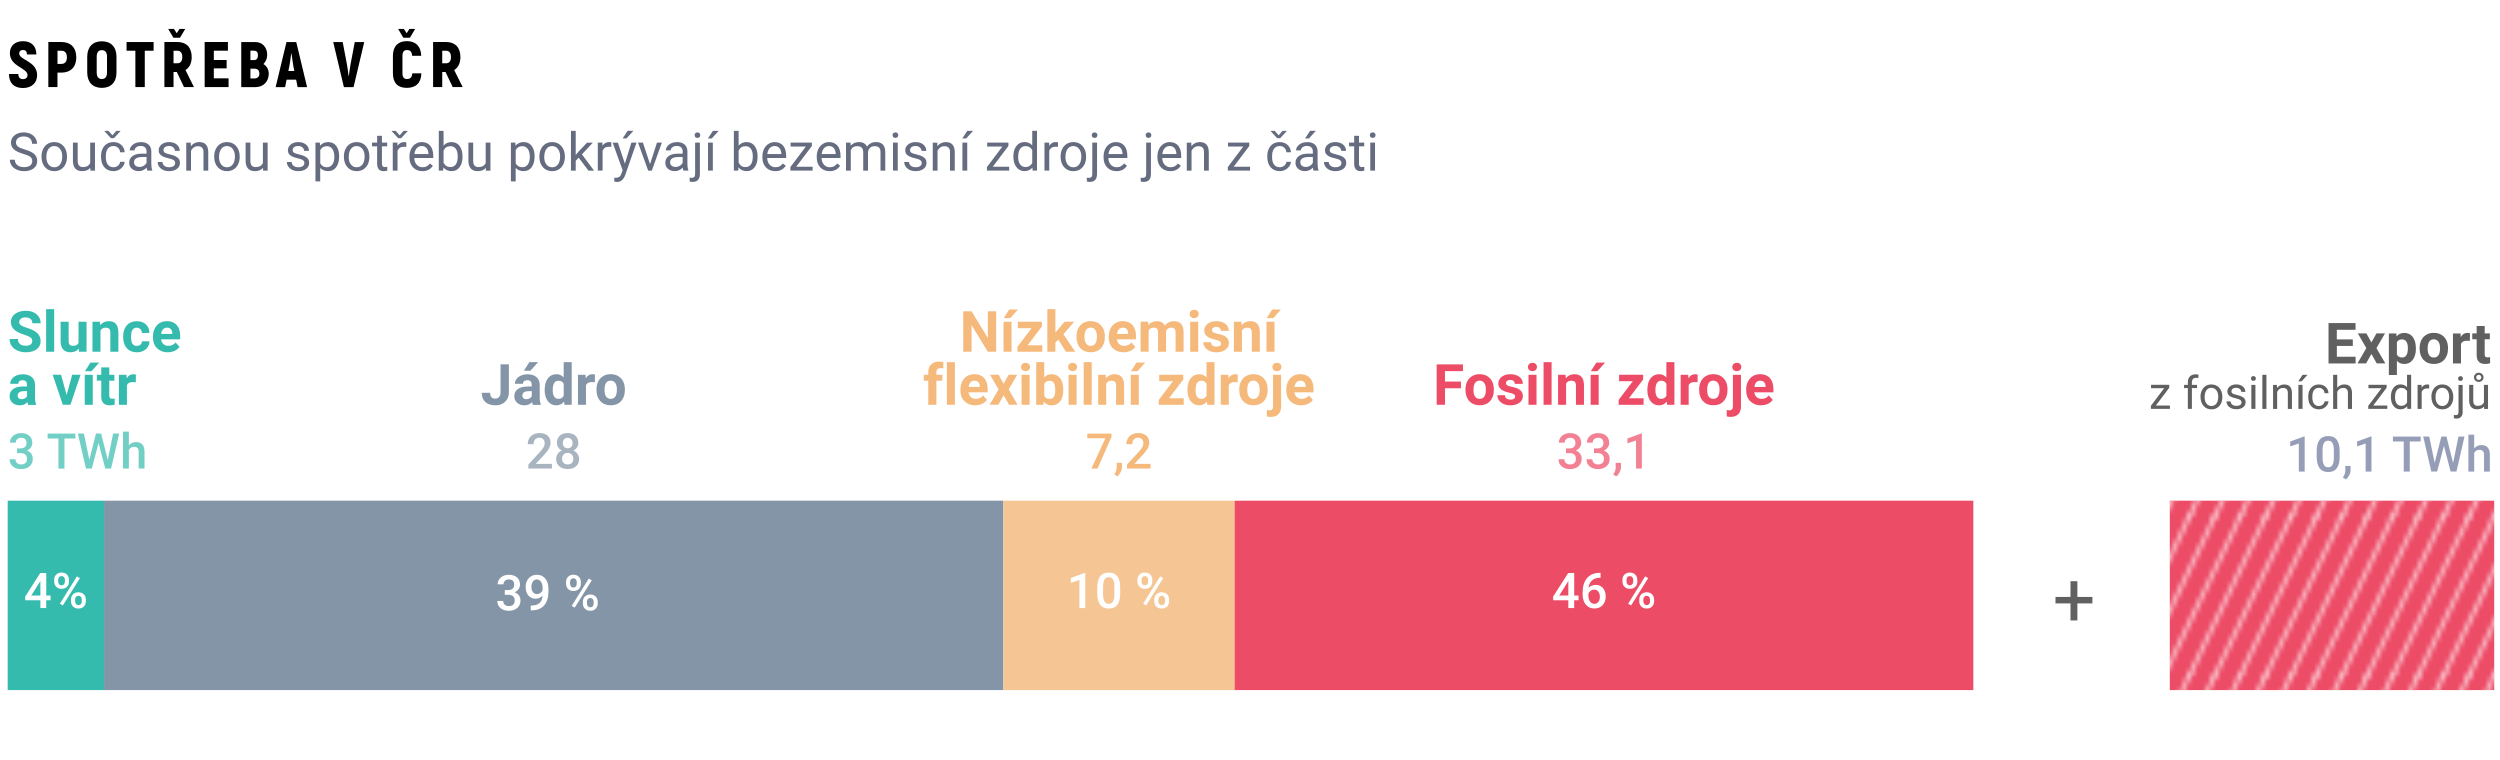 <?xml version="1.0" encoding="UTF-8"?>
<svg id="Layer_1" data-name="Layer 1" xmlns="http://www.w3.org/2000/svg" xmlns:xlink="http://www.w3.org/1999/xlink" viewBox="0 0 660 200.6">
  <defs>
    <style>
      .cls-1, .cls-2 {
        fill: none;
      }

      .cls-3 {
        clip-path: url(#clippath);
      }

      .cls-4 {
        fill: #6a7599;
      }

      .cls-5 {
        fill: #f5b97b;
      }

      .cls-6 {
        fill: #ed4c67;
      }

      .cls-7 {
        fill: #f5c593;
      }

      .cls-8 {
        fill: #fff;
      }

      .cls-9 {
        fill: #666c80;
      }

      .cls-10 {
        fill: #35baae;
      }

      .cls-11 {
        fill: #8395a7;
      }

      .cls-12 {
        fill: #606060;
      }

      .cls-13 {
        fill: url(#New_Pattern);
        opacity: .6;
      }

      .cls-14 {
        clip-path: url(#clippath-1);
      }

      .cls-2 {
        stroke: #fff;
        stroke-miterlimit: 10;
      }

      .cls-15 {
        opacity: .7;
      }
    </style>
    <clipPath id="clippath">
      <rect class="cls-1" x="0" y="0" width="44" height="44"/>
    </clipPath>
    <clipPath id="clippath-1">
      <rect class="cls-1" x="0" y="-42" width="44" height="44"/>
    </clipPath>
    <pattern id="New_Pattern" data-name="New Pattern" x="0" y="0" width="44" height="42" patternTransform="translate(4242.11 3705.36) scale(1.22 1)" patternUnits="userSpaceOnUse" viewBox="0 0 44 42">
      <g>
        <rect class="cls-1" x="0" width="44" height="42"/>
        <g class="cls-3">
          <g>
            <line class="cls-2" x1="165.47" y1="-1.19" x2="144.55" y2="52.04"/>
            <line class="cls-2" x1="159.97" y1="-1.19" x2="139.05" y2="52.04"/>
            <line class="cls-2" x1="154.47" y1="-1.19" x2="133.55" y2="52.04"/>
            <line class="cls-2" x1="148.97" y1="-1.19" x2="128.05" y2="52.04"/>
            <line class="cls-2" x1="143.47" y1="-1.19" x2="122.55" y2="52.04"/>
            <line class="cls-2" x1="137.97" y1="-1.19" x2="117.05" y2="52.04"/>
            <line class="cls-2" x1="132.47" y1="-1.19" x2="111.55" y2="52.04"/>
            <line class="cls-2" x1="126.97" y1="-1.19" x2="106.05" y2="52.04"/>
            <line class="cls-2" x1="121.47" y1="-1.19" x2="100.55" y2="52.04"/>
            <line class="cls-2" x1="115.97" y1="-1.19" x2="95.05" y2="52.04"/>
            <line class="cls-2" x1="110.47" y1="-1.19" x2="89.55" y2="52.04"/>
            <line class="cls-2" x1="104.97" y1="-1.19" x2="84.05" y2="52.04"/>
            <line class="cls-2" x1="99.47" y1="-1.19" x2="78.55" y2="52.04"/>
            <line class="cls-2" x1="93.97" y1="-1.19" x2="73.05" y2="52.04"/>
            <line class="cls-2" x1="88.47" y1="-1.19" x2="67.55" y2="52.04"/>
            <line class="cls-2" x1="82.97" y1="-1.19" x2="62.05" y2="52.04"/>
            <line class="cls-2" x1="77.47" y1="-1.19" x2="56.55" y2="52.04"/>
            <line class="cls-2" x1="71.97" y1="-1.19" x2="51.05" y2="52.04"/>
            <line class="cls-2" x1="66.47" y1="-1.19" x2="45.55" y2="52.04"/>
            <line class="cls-2" x1="60.97" y1="-1.19" x2="40.05" y2="52.04"/>
            <line class="cls-2" x1="55.47" y1="-1.19" x2="34.55" y2="52.04"/>
            <line class="cls-2" x1="49.97" y1="-1.19" x2="29.05" y2="52.04"/>
            <line class="cls-2" x1="44.47" y1="-1.19" x2="23.55" y2="52.04"/>
            <line class="cls-2" x1="38.97" y1="-1.19" x2="18.05" y2="52.04"/>
            <line class="cls-2" x1="33.47" y1="-1.19" x2="12.55" y2="52.04"/>
            <line class="cls-2" x1="27.97" y1="-1.19" x2="7.05" y2="52.04"/>
            <line class="cls-2" x1="22.47" y1="-1.19" x2="1.55" y2="52.04"/>
            <line class="cls-2" x1="16.97" y1="-1.19" x2="-3.95" y2="52.04"/>
            <line class="cls-2" x1="11.47" y1="-1.19" x2="-9.45" y2="52.04"/>
            <line class="cls-2" x1="5.97" y1="-1.19" x2="-14.95" y2="52.04"/>
            <line class="cls-2" x1=".47" y1="-1.19" x2="-20.45" y2="52.04"/>
          </g>
        </g>
        <g class="cls-14">
          <g>
            <line class="cls-2" x1="60.97" y1="-43.18" x2="40.05" y2="10.04"/>
            <line class="cls-2" x1="55.47" y1="-43.18" x2="34.55" y2="10.04"/>
            <line class="cls-2" x1="49.97" y1="-43.18" x2="29.05" y2="10.04"/>
            <line class="cls-2" x1="44.47" y1="-43.18" x2="23.55" y2="10.04"/>
            <line class="cls-2" x1="38.97" y1="-43.18" x2="18.05" y2="10.04"/>
            <line class="cls-2" x1="33.47" y1="-43.18" x2="12.55" y2="10.04"/>
            <line class="cls-2" x1="27.97" y1="-43.18" x2="7.05" y2="10.04"/>
            <line class="cls-2" x1="22.47" y1="-43.18" x2="1.55" y2="10.04"/>
            <line class="cls-2" x1="16.97" y1="-43.18" x2="-3.95" y2="10.04"/>
            <line class="cls-2" x1="11.47" y1="-43.18" x2="-9.45" y2="10.04"/>
            <line class="cls-2" x1="5.97" y1="-43.18" x2="-14.95" y2="10.04"/>
            <line class="cls-2" x1=".47" y1="-43.18" x2="-20.45" y2="10.04"/>
          </g>
        </g>
      </g>
    </pattern>
  </defs>
  <rect class="cls-6" x="572.83" y="132.18" width="85.64" height="50"/>
  <rect class="cls-13" x="572.83" y="132.18" width="85.64" height="50"/>
  <rect class="cls-11" x="27.47" y="132.18" width="237.42" height="50"/>
  <rect class="cls-10" x="2.03" y="132.18" width="25.44" height="50"/>
  <rect class="cls-7" x="264.89" y="132.18" width="61.05" height="50"/>
  <rect class="cls-6" x="325.94" y="132.18" width="195.02" height="50"/>
  <g class="cls-15">
    <g>
      <path class="cls-11" d="m145.7,123.7h-6.21v-1.06l3.08-3.36c.44-.5.76-.91.95-1.24.19-.33.28-.67.28-1,0-.44-.12-.8-.37-1.07-.25-.27-.58-.41-1-.41-.5,0-.89.15-1.16.46s-.41.72-.41,1.25h-1.54c0-.56.13-1.07.38-1.52.26-.45.62-.8,1.1-1.05.48-.25,1.03-.37,1.65-.37.9,0,1.6.23,2.12.68.52.45.78,1.07.78,1.87,0,.46-.13.94-.39,1.45-.26.51-.69,1.08-1.28,1.72l-2.26,2.42h4.29v1.23Z"/>
      <path class="cls-11" d="m152.69,116.9c0,.45-.12.86-.35,1.21-.23.35-.55.63-.95.83.48.22.85.53,1.11.92.26.39.39.83.39,1.32,0,.81-.27,1.46-.83,1.93-.55.48-1.28.71-2.2.71s-1.65-.24-2.21-.72c-.55-.48-.83-1.12-.83-1.93,0-.5.13-.94.39-1.33s.63-.7,1.1-.91c-.4-.2-.71-.48-.94-.83-.23-.35-.35-.76-.35-1.21,0-.79.25-1.41.76-1.87s1.19-.69,2.06-.69,1.56.23,2.06.69.76,1.09.76,1.87Zm-1.34,4.21c0-.46-.14-.83-.41-1.11-.27-.28-.63-.42-1.08-.42s-.81.14-1.08.42c-.27.28-.4.65-.4,1.11s.13.81.4,1.09c.26.27.63.41,1.09.41s.83-.13,1.09-.39c.26-.26.39-.63.39-1.1Zm-.2-4.15c0-.4-.12-.73-.35-.99-.23-.26-.55-.39-.94-.39s-.7.12-.93.37c-.23.25-.34.58-.34,1.01s.12.76.35,1.01c.23.25.54.37.94.37s.71-.12.94-.37c.23-.25.35-.59.35-1.01Z"/>
    </g>
  </g>
  <g>
    <path class="cls-11" d="m132.15,96.19h2.2v7.38c0,.68-.15,1.28-.45,1.8-.3.52-.72.92-1.27,1.21s-1.16.42-1.85.42c-1.13,0-2.01-.29-2.64-.86s-.95-1.39-.95-2.44h2.21c0,.52.11.91.33,1.16s.57.37,1.04.37c.42,0,.75-.14,1-.43s.37-.7.37-1.23v-7.38Z"/>
    <path class="cls-11" d="m140.68,106.86c-.1-.19-.17-.43-.21-.71-.51.57-1.18.86-2,.86-.78,0-1.42-.22-1.93-.67-.51-.45-.77-1.02-.77-1.7,0-.84.31-1.48.93-1.93.62-.45,1.52-.68,2.7-.68h.97v-.45c0-.37-.09-.66-.28-.88-.19-.22-.48-.33-.89-.33-.36,0-.64.09-.84.26-.2.17-.3.41-.3.7h-2.12c0-.46.14-.88.42-1.27s.68-.7,1.2-.92c.52-.22,1.1-.33,1.74-.33.98,0,1.75.25,2.33.74.57.49.86,1.18.86,2.07v3.44c0,.75.11,1.32.31,1.71v.12h-2.14Zm-1.75-1.47c.31,0,.6-.07.86-.21.26-.14.46-.33.59-.56v-1.36h-.79c-1.06,0-1.62.37-1.69,1.1v.12c0,.26.09.48.27.65s.44.26.76.26Zm.81-9.78h2.31l-2.03,2.27h-1.72l1.44-2.27Z"/>
    <path class="cls-11" d="m143.8,102.84c0-1.24.28-2.22.83-2.95.55-.73,1.31-1.1,2.27-1.1.77,0,1.41.29,1.91.86v-4.04h2.12v11.25h-1.91l-.1-.84c-.53.66-1.21.99-2.04.99-.93,0-1.68-.37-2.25-1.1-.56-.73-.85-1.76-.85-3.06Zm2.12.16c0,.74.13,1.31.39,1.71.26.4.63.59,1.13.59.65,0,1.12-.28,1.38-.83v-3.13c-.26-.55-.72-.83-1.37-.83-1.02,0-1.53.83-1.53,2.49Z"/>
    <path class="cls-11" d="m157.04,100.92c-.29-.04-.54-.06-.76-.06-.8,0-1.33.27-1.58.81v5.19h-2.12v-7.92h2l.06.94c.42-.73,1.01-1.09,1.77-1.09.23,0,.45.03.66.1l-.03,2.04Z"/>
    <path class="cls-11" d="m157.47,102.82c0-.79.15-1.49.45-2.1s.74-1.09,1.31-1.43c.57-.34,1.23-.51,1.98-.51,1.07,0,1.94.33,2.62.98.68.65,1.05,1.54,1.13,2.67v.54c.01,1.22-.32,2.19-1,2.93-.68.74-1.59,1.1-2.73,1.1s-2.05-.37-2.74-1.1c-.68-.73-1.02-1.73-1.02-2.99v-.1Zm2.12.15c0,.75.14,1.33.42,1.73s.69.6,1.22.6.91-.2,1.2-.59c.29-.39.43-1.02.43-1.89,0-.74-.14-1.31-.43-1.72s-.69-.61-1.22-.61-.92.2-1.2.6c-.28.4-.42,1.03-.42,1.87Z"/>
  </g>
  <g>
    <path class="cls-5" d="m262.98,92.86h-2.2l-4.28-7.02v7.02h-2.2v-10.66h2.2l4.29,7.03v-7.03h2.19v10.66Z"/>
    <path class="cls-5" d="m267.05,92.86h-2.12v-7.92h2.12v7.92Zm-.62-11.14h2.31l-2.03,2.27h-1.72l1.44-2.27Z"/>
    <path class="cls-5" d="m271.3,91.15h3.88v1.71h-6.58v-1.29l3.73-4.93h-3.62v-1.71h6.35v1.25l-3.76,4.97Z"/>
    <path class="cls-5" d="m279.38,89.68l-.76.76v2.42h-2.12v-11.25h2.12v6.23l.41-.53,2.03-2.38h2.54l-2.86,3.3,3.11,4.62h-2.43l-2.04-3.18Z"/>
    <path class="cls-5" d="m284.19,88.82c0-.79.15-1.49.45-2.1s.74-1.09,1.31-1.43c.57-.34,1.23-.51,1.98-.51,1.07,0,1.94.33,2.62.98.68.65,1.05,1.54,1.13,2.67v.54c.01,1.22-.32,2.19-1,2.93-.68.74-1.59,1.1-2.73,1.1s-2.05-.37-2.74-1.1c-.68-.73-1.02-1.73-1.02-2.99v-.1Zm2.12.15c0,.75.14,1.33.42,1.73s.69.6,1.22.6.91-.2,1.2-.59c.29-.39.43-1.02.43-1.89,0-.74-.14-1.31-.43-1.72s-.69-.61-1.22-.61-.92.2-1.2.6c-.28.4-.42,1.03-.42,1.87Z"/>
    <path class="cls-5" d="m296.64,93.01c-1.16,0-2.11-.36-2.84-1.07-.73-.71-1.09-1.66-1.09-2.85v-.21c0-.8.15-1.51.46-2.14.31-.63.74-1.11,1.31-1.45.56-.34,1.21-.51,1.93-.51,1.08,0,1.94.34,2.56,1.03.62.68.93,1.65.93,2.91v.86h-5.05c.07.52.28.93.62,1.25.34.31.78.47,1.31.47.82,0,1.45-.3,1.91-.89l1.04,1.16c-.32.45-.75.8-1.29,1.05-.54.25-1.14.38-1.8.38Zm-.24-6.51c-.42,0-.76.14-1.02.43-.26.28-.43.69-.5,1.22h2.94v-.17c0-.47-.14-.83-.38-1.09s-.59-.39-1.04-.39Z"/>
    <path class="cls-5" d="m303.09,84.93l.07.89c.56-.69,1.32-1.03,2.28-1.03,1.02,0,1.72.4,2.1,1.21.56-.81,1.35-1.21,2.38-1.21.86,0,1.5.25,1.92.75s.63,1.25.63,2.26v5.06h-2.12v-5.05c0-.45-.09-.78-.26-.99-.18-.21-.49-.31-.93-.31-.63,0-1.07.3-1.32.91v5.44s-2.11,0-2.11,0v-5.05c0-.46-.09-.79-.27-1s-.49-.31-.92-.31c-.6,0-1.04.25-1.3.75v5.6h-2.12v-7.92h1.98Z"/>
    <path class="cls-5" d="m314.08,82.88c0-.32.11-.58.32-.78.21-.21.5-.31.87-.31s.65.1.86.31.32.47.32.78-.11.59-.33.79c-.22.21-.5.31-.86.31s-.64-.1-.86-.31c-.22-.21-.33-.47-.33-.79Zm2.25,9.98h-2.12v-7.92h2.12v7.92Z"/>
    <path class="cls-5" d="m322.36,90.67c0-.26-.13-.46-.38-.61-.26-.15-.67-.28-1.23-.4-1.88-.4-2.83-1.2-2.83-2.4,0-.7.29-1.29.88-1.76.58-.47,1.35-.71,2.29-.71,1.01,0,1.81.24,2.41.71.6.47.91,1.09.91,1.85h-2.12c0-.3-.1-.55-.29-.75-.2-.2-.5-.3-.92-.3-.36,0-.63.08-.83.24s-.29.37-.29.62c0,.23.11.42.33.57.22.14.6.27,1.12.37.53.11.97.22,1.33.36,1.12.41,1.68,1.12,1.68,2.13,0,.72-.31,1.31-.93,1.75-.62.45-1.42.67-2.4.67-.66,0-1.25-.12-1.77-.36-.51-.24-.92-.56-1.21-.97s-.44-.86-.44-1.34h2.01c.02.38.16.66.42.86s.61.3,1.04.3c.41,0,.71-.08.92-.23.21-.15.31-.35.31-.6Z"/>
    <path class="cls-5" d="m327.73,84.93l.07.92c.57-.71,1.33-1.06,2.28-1.06.84,0,1.46.25,1.88.74s.62,1.23.63,2.21v5.12h-2.12v-5.07c0-.45-.1-.77-.29-.98s-.52-.3-.97-.3c-.6,0-1.04.25-1.34.76v5.59h-2.12v-7.92h1.99Z"/>
    <path class="cls-5" d="m336.47,92.86h-2.12v-7.92h2.12v7.92Zm-.62-11.14h2.31l-2.03,2.27h-1.72l1.44-2.27Z"/>
    <path class="cls-5" d="m245.06,106.86v-6.37h-1.18v-1.55h1.18v-.67c0-.89.25-1.58.77-2.07.51-.49,1.22-.74,2.14-.74.29,0,.65.05,1.08.15l-.02,1.64c-.18-.04-.39-.07-.64-.07-.8,0-1.19.37-1.19,1.12v.64h1.58v1.55h-1.58v6.37h-2.12Z"/>
    <path class="cls-5" d="m252.09,106.86h-2.12v-11.25h2.12v11.25Z"/>
    <path class="cls-5" d="m257.48,107.01c-1.16,0-2.11-.36-2.84-1.07-.73-.71-1.09-1.66-1.09-2.85v-.21c0-.8.15-1.51.46-2.14.31-.63.74-1.11,1.31-1.45.56-.34,1.21-.51,1.93-.51,1.08,0,1.94.34,2.56,1.03.62.68.93,1.65.93,2.91v.86h-5.05c.07.52.28.93.62,1.25.34.31.78.47,1.31.47.82,0,1.45-.3,1.91-.89l1.04,1.16c-.32.45-.75.8-1.29,1.05-.54.25-1.14.38-1.8.38Zm-.24-6.51c-.42,0-.76.14-1.02.43-.26.28-.43.69-.5,1.22h2.94v-.17c0-.47-.14-.83-.38-1.09s-.59-.39-1.04-.39Z"/>
    <path class="cls-5" d="m264.96,101.3l1.33-2.37h2.26l-2.26,3.88,2.35,4.04h-2.27l-1.41-2.49-1.41,2.49h-2.28l2.35-4.04-2.25-3.88h2.27l1.3,2.37Z"/>
    <path class="cls-5" d="m269.56,96.88c0-.32.11-.58.32-.78.21-.21.5-.31.87-.31s.65.1.86.31.32.47.32.78-.11.59-.33.79c-.22.21-.5.31-.86.31s-.64-.1-.86-.31c-.22-.21-.33-.47-.33-.79Zm2.25,9.98h-2.12v-7.92h2.12v7.92Z"/>
    <path class="cls-5" d="m280.7,102.97c0,1.27-.27,2.26-.81,2.97-.54.71-1.3,1.07-2.27,1.07-.86,0-1.54-.33-2.06-.99l-.1.84h-1.9v-11.25h2.12v4.04c.49-.57,1.13-.86,1.93-.86.97,0,1.73.36,2.27,1.07.55.71.82,1.71.82,3v.12Zm-2.12-.15c0-.8-.13-1.39-.38-1.75s-.63-.55-1.13-.55c-.67,0-1.14.28-1.39.83v3.13c.26.56.73.83,1.41.83s1.13-.34,1.35-1.01c.1-.32.15-.81.15-1.47Z"/>
    <path class="cls-5" d="m281.98,96.88c0-.32.11-.58.32-.78.21-.21.5-.31.87-.31s.65.1.86.31.32.47.32.78-.11.59-.33.79c-.22.21-.5.31-.86.31s-.64-.1-.86-.31c-.22-.21-.33-.47-.33-.79Zm2.25,9.98h-2.12v-7.92h2.12v7.92Z"/>
    <path class="cls-5" d="m288.21,106.86h-2.12v-11.25h2.12v11.25Z"/>
    <path class="cls-5" d="m291.9,98.93l.07.92c.57-.71,1.33-1.06,2.28-1.06.84,0,1.46.25,1.88.74s.62,1.23.63,2.21v5.12h-2.12v-5.07c0-.45-.1-.77-.29-.98s-.52-.3-.97-.3c-.6,0-1.04.25-1.34.76v5.59h-2.12v-7.92h1.99Z"/>
    <path class="cls-5" d="m300.64,106.86h-2.12v-7.92h2.12v7.92Zm-.62-11.14h2.31l-2.03,2.27h-1.72l1.44-2.27Z"/>
    <path class="cls-5" d="m308.63,105.15h3.87v1.71h-6.58v-1.29l3.73-4.93h-3.62v-1.71h6.35v1.25l-3.76,4.97Z"/>
    <path class="cls-5" d="m313.5,102.84c0-1.24.28-2.22.83-2.95.55-.73,1.31-1.1,2.27-1.1.77,0,1.41.29,1.91.86v-4.04h2.12v11.25h-1.91l-.1-.84c-.53.66-1.21.99-2.04.99-.93,0-1.68-.37-2.25-1.1-.56-.73-.85-1.76-.85-3.06Zm2.12.16c0,.74.13,1.31.39,1.71.26.4.63.59,1.13.59.65,0,1.12-.28,1.38-.83v-3.13c-.26-.55-.72-.83-1.37-.83-1.02,0-1.53.83-1.53,2.49Z"/>
    <path class="cls-5" d="m326.74,100.92c-.29-.04-.54-.06-.76-.06-.8,0-1.33.27-1.58.81v5.19h-2.12v-7.92h2l.06.94c.42-.73,1.01-1.09,1.77-1.09.23,0,.45.03.66.1l-.03,2.04Z"/>
    <path class="cls-5" d="m327.16,102.82c0-.79.15-1.49.45-2.1s.74-1.09,1.31-1.43c.57-.34,1.23-.51,1.98-.51,1.07,0,1.94.33,2.62.98.68.65,1.05,1.54,1.13,2.67v.54c.01,1.22-.32,2.19-1,2.93-.68.74-1.59,1.1-2.73,1.1s-2.05-.37-2.74-1.1c-.68-.73-1.02-1.73-1.02-2.99v-.1Zm2.12.15c0,.75.14,1.33.42,1.73s.69.6,1.22.6.91-.2,1.2-.59c.29-.39.43-1.02.43-1.89,0-.74-.14-1.31-.43-1.72s-.69-.61-1.22-.61-.92.2-1.2.6c-.28.4-.42,1.03-.42,1.87Z"/>
    <path class="cls-5" d="m338.21,98.93v8.36c0,.87-.23,1.55-.7,2.04s-1.13.73-2.01.73c-.37,0-.72-.04-1.05-.12v-1.68c.25.04.48.07.67.07.64,0,.96-.34.96-1.02v-8.37h2.12Zm-2.29-2.05c0-.32.11-.58.32-.78.21-.21.5-.31.87-.31s.66.1.87.31c.21.21.32.47.32.78s-.11.59-.33.79c-.22.21-.5.31-.86.31s-.64-.1-.86-.31c-.22-.21-.33-.47-.33-.79Z"/>
    <path class="cls-5" d="m343.51,107.01c-1.16,0-2.11-.36-2.84-1.07-.73-.71-1.09-1.66-1.09-2.85v-.21c0-.8.15-1.51.46-2.14.31-.63.74-1.11,1.31-1.45.56-.34,1.21-.51,1.93-.51,1.08,0,1.94.34,2.56,1.03.62.68.93,1.65.93,2.91v.86h-5.05c.07.52.28.93.62,1.25.34.31.78.47,1.31.47.82,0,1.45-.3,1.91-.89l1.04,1.16c-.32.45-.75.8-1.29,1.05-.54.25-1.14.38-1.8.38Zm-.24-6.51c-.42,0-.76.14-1.02.43-.26.28-.43.69-.5,1.22h2.94v-.17c0-.47-.14-.83-.38-1.09s-.59-.39-1.04-.39Z"/>
  </g>
  <g>
    <path class="cls-6" d="m385.7,102.5h-4.22v4.36h-2.2v-10.66h6.94v1.78h-4.75v2.75h4.22v1.77Z"/>
    <path class="cls-6" d="m386.88,102.82c0-.79.15-1.49.45-2.1s.74-1.09,1.31-1.43c.57-.34,1.23-.51,1.98-.51,1.07,0,1.94.33,2.62.98.68.65,1.05,1.54,1.13,2.67v.54c.01,1.22-.32,2.19-1,2.93-.68.74-1.59,1.1-2.73,1.1s-2.05-.37-2.74-1.1c-.68-.73-1.02-1.73-1.02-2.99v-.1Zm2.12.15c0,.75.14,1.33.42,1.73s.69.6,1.22.6.91-.2,1.2-.59c.29-.39.43-1.02.43-1.89,0-.74-.14-1.31-.43-1.72s-.69-.61-1.22-.61-.92.2-1.2.6c-.28.4-.42,1.03-.42,1.87Z"/>
    <path class="cls-6" d="m399.99,104.67c0-.26-.13-.46-.38-.61-.26-.15-.67-.28-1.23-.4-1.88-.4-2.83-1.2-2.83-2.4,0-.7.29-1.29.88-1.76s1.35-.71,2.29-.71c1.01,0,1.81.24,2.41.71s.9,1.09.9,1.85h-2.12c0-.3-.1-.55-.29-.75-.2-.2-.5-.3-.92-.3-.36,0-.63.08-.83.24s-.29.37-.29.62c0,.23.11.42.33.57s.6.27,1.12.37c.53.11.97.22,1.33.36,1.12.41,1.68,1.12,1.68,2.13,0,.72-.31,1.31-.93,1.75-.62.45-1.42.67-2.4.67-.66,0-1.25-.12-1.77-.36-.52-.24-.92-.56-1.21-.97s-.44-.86-.44-1.34h2.01c.02.38.16.66.42.86s.61.3,1.04.3c.41,0,.71-.08.92-.23.21-.15.31-.35.31-.6Z"/>
    <path class="cls-6" d="m403.39,96.88c0-.32.11-.58.32-.78.21-.21.5-.31.87-.31s.65.1.86.31.32.47.32.78-.11.59-.33.79c-.22.21-.5.31-.86.31s-.64-.1-.86-.31-.33-.47-.33-.79Zm2.25,9.98h-2.12v-7.92h2.12v7.92Z"/>
    <path class="cls-6" d="m409.62,106.86h-2.12v-11.25h2.12v11.25Z"/>
    <path class="cls-6" d="m413.31,98.93l.07.92c.57-.71,1.33-1.06,2.28-1.06.84,0,1.46.25,1.88.74s.62,1.23.63,2.21v5.12h-2.12v-5.07c0-.45-.1-.77-.29-.98s-.52-.3-.97-.3c-.6,0-1.04.25-1.34.76v5.59h-2.12v-7.92h1.99Z"/>
    <path class="cls-6" d="m422.05,106.86h-2.12v-7.92h2.12v7.92Zm-.62-11.14h2.31l-2.03,2.27h-1.72l1.44-2.27Z"/>
    <path class="cls-6" d="m430.04,105.15h3.87v1.71h-6.58v-1.29l3.73-4.93h-3.62v-1.71h6.35v1.25l-3.76,4.97Z"/>
    <path class="cls-6" d="m434.91,102.84c0-1.24.28-2.22.83-2.95s1.31-1.1,2.27-1.1c.77,0,1.41.29,1.91.86v-4.04h2.12v11.25h-1.91l-.1-.84c-.53.66-1.21.99-2.04.99-.93,0-1.68-.37-2.25-1.1-.56-.73-.85-1.76-.85-3.06Zm2.12.16c0,.74.13,1.31.39,1.71.26.4.63.59,1.13.59.65,0,1.12-.28,1.38-.83v-3.13c-.26-.55-.72-.83-1.37-.83-1.02,0-1.53.83-1.53,2.49Z"/>
    <path class="cls-6" d="m448.14,100.92c-.29-.04-.54-.06-.76-.06-.8,0-1.33.27-1.57.81v5.19h-2.12v-7.92h2l.06.94c.42-.73,1.01-1.09,1.77-1.09.23,0,.45.03.66.1l-.03,2.04Z"/>
    <path class="cls-6" d="m448.57,102.82c0-.79.15-1.49.45-2.1s.74-1.09,1.31-1.43c.57-.34,1.23-.51,1.98-.51,1.07,0,1.94.33,2.62.98.68.65,1.05,1.54,1.13,2.67v.54c.01,1.22-.32,2.19-1,2.93-.68.74-1.59,1.1-2.73,1.1s-2.05-.37-2.74-1.1c-.68-.73-1.02-1.73-1.02-2.99v-.1Zm2.12.15c0,.75.14,1.33.42,1.73s.69.6,1.22.6.91-.2,1.2-.59c.29-.39.43-1.02.43-1.89,0-.74-.14-1.31-.43-1.72s-.69-.61-1.22-.61-.92.2-1.2.6c-.28.4-.42,1.03-.42,1.87Z"/>
    <path class="cls-6" d="m459.62,98.93v8.36c0,.87-.23,1.55-.7,2.04s-1.13.73-2.01.73c-.37,0-.72-.04-1.05-.12v-1.68c.25.04.48.07.67.07.64,0,.96-.34.96-1.02v-8.37h2.12Zm-2.29-2.05c0-.32.11-.58.32-.78.21-.21.5-.31.87-.31s.66.1.87.31c.21.21.32.47.32.78s-.11.59-.33.79-.5.31-.86.31-.64-.1-.86-.31c-.22-.21-.33-.47-.33-.79Z"/>
    <path class="cls-6" d="m464.92,107.01c-1.16,0-2.11-.36-2.84-1.07s-1.09-1.66-1.09-2.85v-.21c0-.8.15-1.51.46-2.14.31-.63.74-1.11,1.31-1.45.56-.34,1.21-.51,1.93-.51,1.08,0,1.94.34,2.56,1.03.62.68.93,1.65.93,2.91v.86h-5.05c.07.52.27.93.62,1.25.34.31.78.47,1.31.47.82,0,1.45-.3,1.91-.89l1.04,1.16c-.32.45-.75.8-1.29,1.05-.54.25-1.14.38-1.8.38Zm-.24-6.51c-.42,0-.76.14-1.02.43-.26.28-.43.69-.5,1.22h2.94v-.17c0-.47-.14-.83-.38-1.09s-.59-.39-1.04-.39Z"/>
  </g>
  <g>
    <path class="cls-12" d="m621.15,91.32h-4.22v2.86h4.95v1.77h-7.15v-10.66h7.13v1.78h-4.94v2.54h4.22v1.72Z"/>
    <path class="cls-12" d="m626.05,90.39l1.33-2.37h2.26l-2.26,3.88,2.35,4.04h-2.27l-1.41-2.49-1.41,2.49h-2.28l2.35-4.04-2.25-3.88h2.27l1.3,2.37Z"/>
    <path class="cls-12" d="m637.8,92.06c0,1.22-.28,2.2-.83,2.93-.55.74-1.3,1.1-2.25,1.1-.8,0-1.45-.28-1.94-.83v3.74h-2.12v-10.97h1.96l.07.78c.51-.62,1.18-.92,2.01-.92.98,0,1.74.36,2.28,1.08s.81,1.72.81,2.99v.11Zm-2.12-.15c0-.74-.13-1.31-.39-1.71-.26-.4-.64-.6-1.14-.6-.66,0-1.12.25-1.37.76v3.24c.26.52.72.78,1.38.78,1.01,0,1.52-.83,1.52-2.48Z"/>
    <path class="cls-12" d="m638.78,91.91c0-.79.15-1.49.45-2.1s.74-1.09,1.31-1.43c.57-.34,1.23-.51,1.98-.51,1.07,0,1.94.33,2.62.98.68.65,1.05,1.54,1.13,2.67v.54c.01,1.22-.33,2.19-1,2.93-.68.74-1.59,1.1-2.73,1.1s-2.05-.37-2.74-1.1c-.68-.73-1.02-1.73-1.02-2.99v-.1Zm2.12.15c0,.75.14,1.33.42,1.73s.69.6,1.22.6.91-.2,1.2-.59c.29-.39.43-1.02.43-1.89,0-.74-.14-1.31-.43-1.72s-.69-.61-1.22-.61-.92.2-1.2.6c-.28.4-.42,1.03-.42,1.87Z"/>
    <path class="cls-12" d="m652.04,90.01c-.29-.04-.54-.06-.76-.06-.8,0-1.33.27-1.58.81v5.19h-2.12v-7.92h2l.06.94c.42-.73,1.01-1.09,1.77-1.09.23,0,.45.03.66.1l-.03,2.04Z"/>
    <path class="cls-12" d="m655.96,86.07v1.95h1.36v1.55h-1.36v3.96c0,.29.06.5.17.63s.33.19.64.19c.23,0,.44-.02.62-.05v1.6c-.42.13-.84.19-1.28.19-1.48,0-2.24-.75-2.27-2.25v-4.27h-1.16v-1.55h1.16v-1.95h2.12Z"/>
    <path class="cls-12" d="m569.15,107.06h3.71v.88h-5.03v-.8l3.5-4.65h-3.45v-.9h4.8v.77l-3.53,4.69Z"/>
    <path class="cls-12" d="m577.59,107.95v-5.5h-1v-.84h1v-.65c0-.68.18-1.21.54-1.58s.88-.56,1.54-.56c.25,0,.5.03.74.1l-.06.87c-.18-.04-.38-.05-.59-.05-.35,0-.62.1-.81.31s-.29.5-.29.88v.67h1.35v.84h-1.35v5.5h-1.08Z"/>
    <path class="cls-12" d="m580.93,104.72c0-.62.12-1.18.37-1.68s.58-.88,1.02-1.15.93-.4,1.49-.4c.86,0,1.56.3,2.09.9s.8,1.39.8,2.38v.08c0,.62-.12,1.17-.35,1.66s-.57.87-1.01,1.15-.94.41-1.51.41c-.86,0-1.56-.3-2.09-.9s-.8-1.39-.8-2.37v-.08Zm1.09.13c0,.7.16,1.27.49,1.69s.76.64,1.31.64.99-.22,1.31-.65.49-1.04.49-1.81c0-.7-.17-1.26-.5-1.69s-.77-.65-1.32-.65-.97.21-1.29.64-.49,1.04-.49,1.83Z"/>
    <path class="cls-12" d="m591.75,106.26c0-.29-.11-.52-.33-.68s-.61-.3-1.15-.42-.98-.26-1.31-.42-.56-.36-.71-.59-.23-.5-.23-.81c0-.52.22-.96.66-1.32s1-.54,1.68-.54c.72,0,1.3.19,1.75.56s.67.85.67,1.42h-1.09c0-.3-.13-.55-.38-.77s-.57-.32-.95-.32-.7.09-.93.26-.33.4-.33.67c0,.26.1.46.31.59s.58.26,1.12.38.98.27,1.32.43.58.37.75.61.24.52.24.86c0,.57-.23,1.02-.68,1.36s-1.04.51-1.76.51c-.51,0-.96-.09-1.35-.27s-.7-.43-.92-.75-.33-.67-.33-1.05h1.08c.02.36.17.65.44.86s.63.32,1.08.32c.41,0,.74-.08.99-.25s.37-.39.37-.67Z"/>
    <path class="cls-12" d="m594.26,99.92c0-.18.05-.32.16-.45s.27-.18.48-.18.37.06.48.18.16.27.16.45-.05.32-.16.44-.27.18-.48.18-.37-.06-.48-.18-.16-.26-.16-.44Zm1.17,8.02h-1.08v-6.34h1.08v6.34Z"/>
    <path class="cls-12" d="m598.34,107.95h-1.08v-9h1.08v9Z"/>
    <path class="cls-12" d="m601.1,101.61l.04.8c.48-.61,1.12-.91,1.9-.91,1.34,0,2.02.76,2.03,2.27v4.19h-1.08v-4.2c0-.46-.11-.79-.31-1.01s-.52-.33-.96-.33c-.35,0-.66.09-.93.28s-.47.43-.62.74v4.52h-1.08v-6.34h1.03Z"/>
    <path class="cls-12" d="m607.88,98.95h1.31l-1.57,1.72h-.87s1.13-1.72,1.13-1.72Zm-.01,8.99h-1.09v-6.34h1.09v6.34Z"/>
    <path class="cls-12" d="m612.2,107.18c.39,0,.72-.12,1.01-.35s.45-.53.48-.88h1.03c-.02.36-.14.71-.38,1.04s-.54.59-.92.79-.79.29-1.22.29c-.86,0-1.55-.29-2.06-.86s-.76-1.36-.76-2.36v-.18c0-.62.11-1.17.34-1.65s.55-.85.98-1.12.92-.4,1.5-.4c.71,0,1.3.21,1.77.64s.72.98.75,1.66h-1.03c-.03-.41-.19-.75-.47-1.01s-.62-.4-1.03-.4c-.55,0-.98.2-1.28.59s-.45.97-.45,1.72v.21c0,.73.15,1.29.45,1.69s.73.59,1.29.59Z"/>
    <path class="cls-12" d="m617.02,102.37c.48-.59,1.11-.88,1.88-.88,1.34,0,2.02.76,2.03,2.27v4.19h-1.08v-4.2c0-.46-.11-.79-.31-1.01s-.52-.33-.96-.33c-.35,0-.66.09-.93.28s-.47.43-.62.74v4.52h-1.08v-9h1.08v3.43Z"/>
    <path class="cls-12" d="m626.54,107.06h3.71v.88h-5.03v-.8l3.5-4.65h-3.45v-.9h4.8v.77l-3.53,4.69Z"/>
    <path class="cls-12" d="m631.2,104.72c0-.97.23-1.75.69-2.35s1.06-.89,1.81-.89,1.33.25,1.76.76v-3.3h1.08v9h-1l-.05-.68c-.43.53-1.04.8-1.81.8s-1.33-.3-1.8-.9-.69-1.39-.69-2.36v-.08Zm1.08.12c0,.72.15,1.28.45,1.69s.71.61,1.23.61c.69,0,1.19-.31,1.51-.93v-2.91c-.32-.6-.82-.9-1.49-.9-.53,0-.95.21-1.24.62s-.45,1.02-.45,1.82Z"/>
    <path class="cls-12" d="m641.3,102.58c-.16-.03-.34-.04-.53-.04-.71,0-1.19.3-1.45.91v4.5h-1.08v-6.34h1.05l.02.73c.36-.57.86-.85,1.51-.85.21,0,.37.03.48.08v1.01Z"/>
    <path class="cls-12" d="m641.89,104.72c0-.62.12-1.18.37-1.68s.58-.88,1.02-1.15.93-.4,1.49-.4c.86,0,1.56.3,2.09.9s.8,1.39.8,2.38v.08c0,.62-.12,1.17-.35,1.66s-.57.87-1.01,1.15-.94.41-1.51.41c-.86,0-1.56-.3-2.09-.9s-.8-1.39-.8-2.37v-.08Zm1.09.13c0,.7.16,1.27.49,1.69s.76.64,1.31.64.99-.22,1.31-.65.49-1.04.49-1.81c0-.7-.17-1.26-.5-1.69s-.77-.65-1.32-.65-.97.21-1.29.64-.49,1.04-.49,1.83Z"/>
    <path class="cls-12" d="m650.14,101.61v7.07c0,1.22-.55,1.83-1.66,1.83-.24,0-.46-.04-.66-.1v-.86c.12.03.29.05.49.05.24,0,.43-.07.55-.2s.19-.36.19-.68v-7.1h1.08Zm-1.2-1.68c0-.17.05-.32.16-.44s.26-.18.47-.18.37.06.48.18.16.27.16.45-.05.32-.16.44-.27.18-.48.18-.37-.06-.47-.18-.16-.26-.16-.44Z"/>
    <path class="cls-12" d="m655.8,107.32c-.42.5-1.04.74-1.86.74-.68,0-1.19-.2-1.54-.59s-.53-.97-.54-1.74v-4.12h1.08v4.1c0,.96.39,1.44,1.17,1.44.83,0,1.38-.31,1.65-.93v-4.61h1.08v6.34h-1.03l-.02-.63Zm-.15-7.69c0,.34-.12.62-.36.85s-.54.34-.9.34-.66-.12-.9-.35-.36-.51-.36-.85.12-.62.36-.86.54-.36.9-.36.66.12.9.36.36.53.36.86Zm-1.94,0c0,.18.07.34.2.47s.29.2.48.2.35-.06.48-.19.2-.29.2-.48-.07-.35-.2-.49-.29-.2-.48-.2-.36.07-.49.21-.19.3-.19.49Z"/>
  </g>
  <path class="cls-12" d="m548.43,157.59h3.96v1.71h-3.96v4.49h-1.82v-4.49h-3.96v-1.71h3.96v-4.15h1.82v4.15Z"/>
  <g>
    <path class="cls-5" d="m293.44,115.32l-3.69,8.39h-1.62l3.69-8h-4.78v-1.24h6.4v.86Z"/>
    <path class="cls-5" d="m295,125.78l-.83-.5c.25-.39.41-.72.5-1.01.09-.29.14-.58.14-.87v-1.2h1.39v1.11c-.01.45-.12.9-.35,1.35-.22.45-.51.82-.86,1.11Z"/>
    <path class="cls-5" d="m303.75,123.7h-6.21v-1.06l3.08-3.36c.44-.5.76-.91.95-1.24.19-.33.28-.67.28-1,0-.44-.12-.8-.37-1.07-.25-.27-.58-.41-1-.41-.5,0-.89.15-1.16.46s-.41.72-.41,1.25h-1.54c0-.56.13-1.07.38-1.52.26-.45.62-.8,1.1-1.05.48-.25,1.03-.37,1.65-.37.9,0,1.6.23,2.12.68.52.45.78,1.07.78,1.87,0,.46-.13.94-.39,1.45-.26.51-.69,1.08-1.28,1.72l-2.26,2.42h4.29v1.23Z"/>
  </g>
  <g class="cls-15">
    <g>
      <path class="cls-6" d="m413.42,118.38h.94c.47,0,.85-.13,1.13-.37s.42-.59.42-1.05-.12-.78-.35-1.03c-.23-.24-.58-.36-1.06-.36-.41,0-.75.12-1.02.36-.27.24-.4.55-.4.94h-1.54c0-.47.13-.91.38-1.29.25-.39.6-.69,1.05-.91.45-.22.96-.33,1.51-.33.92,0,1.65.23,2.17.7.53.46.79,1.11.79,1.93,0,.41-.13.81-.4,1.17-.26.37-.61.64-1.03.83.51.17.89.45,1.16.82.26.37.4.82.4,1.33,0,.83-.29,1.49-.85,1.98-.57.49-1.32.74-2.24.74s-1.62-.24-2.18-.71c-.57-.47-.85-1.1-.85-1.89h1.54c0,.41.14.74.41.99.27.25.64.38,1.1.38s.86-.13,1.13-.38c.28-.25.41-.62.41-1.1s-.14-.86-.43-1.12c-.29-.26-.72-.39-1.28-.39h-.91v-1.22Z"/>
      <path class="cls-6" d="m420.81,118.38h.94c.47,0,.85-.13,1.13-.37s.42-.59.42-1.05-.12-.78-.35-1.03c-.23-.24-.58-.36-1.06-.36-.41,0-.75.12-1.02.36-.27.24-.4.55-.4.94h-1.54c0-.47.13-.91.38-1.29.25-.39.6-.69,1.05-.91.45-.22.96-.33,1.51-.33.92,0,1.65.23,2.17.7.53.46.79,1.11.79,1.93,0,.41-.13.81-.4,1.17-.26.37-.61.64-1.03.83.51.17.89.45,1.16.82.26.37.4.82.4,1.33,0,.83-.29,1.49-.85,1.98-.57.49-1.32.74-2.24.74s-1.62-.24-2.18-.71c-.57-.47-.85-1.1-.85-1.89h1.54c0,.41.14.74.41.99.27.25.64.38,1.1.38s.86-.13,1.13-.38c.28-.25.41-.62.41-1.1s-.14-.86-.43-1.12c-.29-.26-.72-.39-1.28-.39h-.91v-1.22Z"/>
      <path class="cls-6" d="m426.73,125.78l-.83-.5c.25-.39.41-.72.5-1.01.09-.29.14-.58.14-.87v-1.2h1.39v1.11c-.01.45-.12.9-.35,1.35-.22.45-.51.82-.86,1.11Z"/>
      <path class="cls-6" d="m433.45,123.7h-1.54v-7.42l-2.27.77v-1.29l3.61-1.33h.2v9.27Z"/>
    </g>
  </g>
  <g class="cls-15">
    <g>
      <path class="cls-4" d="m608.43,124.5h-1.54v-7.42l-2.27.77v-1.29l3.61-1.33h.2v9.27Z"/>
      <path class="cls-4" d="m617.67,120.6c0,1.33-.25,2.33-.75,3.01-.5.68-1.25,1.01-2.27,1.01s-1.75-.33-2.26-.99c-.51-.66-.76-1.63-.78-2.92v-1.6c0-1.33.25-2.33.75-2.99.5-.66,1.26-1,2.28-1s1.77.32,2.26.97.75,1.62.76,2.91v1.6Zm-1.54-1.73c0-.87-.12-1.5-.36-1.91-.24-.4-.61-.61-1.13-.61s-.87.19-1.11.57c-.24.38-.36.98-.37,1.79v2.09c0,.86.12,1.51.36,1.93s.62.63,1.14.63.86-.2,1.1-.59c.24-.39.36-1,.38-1.84v-2.09Z"/>
      <path class="cls-4" d="m619.35,126.58l-.83-.5c.25-.39.41-.72.5-1.01.09-.29.14-.58.14-.87v-1.2h1.39v1.11c-.01.45-.12.9-.35,1.35-.22.45-.51.82-.86,1.11Z"/>
      <path class="cls-4" d="m626.07,124.5h-1.54v-7.42l-2.27.77v-1.29l3.61-1.33h.2v9.27Z"/>
      <path class="cls-4" d="m639.06,116.55h-2.88v7.95h-1.59v-7.95h-2.86v-1.29h7.33v1.29Z"/>
      <path class="cls-4" d="m647.62,122.21l1.42-6.96h1.59l-2.13,9.24h-1.54l-1.76-6.75-1.8,6.75h-1.54l-2.13-9.24h1.59l1.43,6.94,1.76-6.94h1.35l1.75,6.96Z"/>
      <path class="cls-4" d="m653.18,118.38c.5-.58,1.14-.88,1.91-.88,1.46,0,2.21.84,2.23,2.51v4.49h-1.54v-4.43c0-.47-.1-.81-.31-1.01-.21-.2-.51-.3-.9-.3-.62,0-1.08.27-1.38.83v4.91h-1.54v-9.75h1.54v3.63Z"/>
    </g>
  </g>
  <g>
    <path class="cls-8" d="m133.26,155.78h.94c.47,0,.85-.13,1.13-.37s.42-.59.42-1.05-.12-.78-.35-1.03c-.23-.24-.58-.36-1.06-.36-.41,0-.75.12-1.02.36-.27.24-.4.55-.4.94h-1.54c0-.47.13-.91.38-1.29.25-.39.6-.69,1.05-.91.45-.22.96-.33,1.51-.33.92,0,1.65.23,2.17.7.53.46.79,1.11.79,1.93,0,.41-.13.81-.4,1.17-.26.37-.61.64-1.03.83.51.17.89.45,1.16.82.26.37.4.82.4,1.33,0,.83-.29,1.49-.85,1.98-.57.49-1.32.74-2.24.74s-1.62-.24-2.18-.71c-.57-.47-.85-1.1-.85-1.89h1.54c0,.41.14.74.41.99.27.25.64.38,1.1.38s.86-.13,1.13-.38c.28-.25.41-.62.41-1.1s-.14-.86-.43-1.12c-.29-.26-.72-.39-1.28-.39h-.91v-1.22Z"/>
    <path class="cls-8" d="m143.24,157.24c-.52.55-1.12.82-1.81.82-.81,0-1.46-.28-1.94-.85-.48-.57-.72-1.32-.72-2.24,0-.61.12-1.16.37-1.66.25-.5.59-.88,1.05-1.16.45-.27.98-.41,1.57-.41.93,0,1.67.35,2.22,1.04s.82,1.62.82,2.79v.43c0,1.67-.38,2.94-1.13,3.81-.75.88-1.88,1.32-3.37,1.33h-.18v-1.28h.22c.91-.01,1.61-.23,2.09-.66.49-.43.76-1.08.82-1.97Zm-1.49-.39c.31,0,.6-.09.87-.27.27-.18.48-.42.63-.74v-.6c0-.68-.14-1.23-.42-1.64s-.64-.62-1.08-.62-.8.18-1.06.55c-.26.37-.4.83-.4,1.39s.13,1.05.4,1.4.62.53,1.07.53Z"/>
    <path class="cls-8" d="m149.43,153.64c0-.56.18-1.02.54-1.37.36-.36.83-.54,1.42-.54s1.07.18,1.42.54c.36.36.54.83.54,1.41v.46c0,.55-.18,1.01-.54,1.36s-.83.53-1.41.53-1.04-.17-1.41-.52c-.37-.35-.55-.82-.55-1.41v-.45Zm1.08.49c0,.29.08.53.24.71s.38.27.64.27.47-.09.63-.27c.16-.18.24-.43.24-.73v-.46c0-.29-.08-.53-.25-.71-.16-.18-.38-.27-.64-.27s-.48.09-.64.28c-.16.18-.24.43-.24.73v.47Zm1.21,6.29l-.79-.46,4.51-7.22.79.46-4.51,7.22Zm2.16-1.57c0-.57.18-1.03.55-1.38s.84-.53,1.41-.53,1.05.18,1.41.53c.37.35.55.83.55,1.42v.45c0,.55-.18,1-.53,1.36-.35.36-.83.54-1.42.54s-1.07-.18-1.43-.53c-.36-.35-.54-.82-.54-1.4v-.46Zm1.08.49c0,.29.08.52.25.71.17.18.38.28.64.28s.48-.09.64-.26c.16-.18.23-.42.23-.74v-.48c0-.3-.08-.53-.25-.71s-.38-.27-.63-.27-.47.09-.64.27-.24.42-.24.74v.47Z"/>
  </g>
  <g class="cls-15">
    <g>
      <path class="cls-10" d="m4.51,118.38h.94c.47,0,.85-.13,1.13-.37s.42-.59.42-1.05-.12-.78-.35-1.03c-.23-.24-.58-.36-1.06-.36-.41,0-.75.12-1.02.36-.27.24-.4.55-.4.94h-1.54c0-.47.13-.91.38-1.29.25-.39.6-.69,1.05-.91.45-.22.96-.33,1.51-.33.92,0,1.65.23,2.17.7.53.46.79,1.11.79,1.93,0,.41-.13.81-.4,1.17-.26.37-.61.64-1.03.83.51.17.89.45,1.16.82.26.37.4.82.4,1.33,0,.83-.29,1.49-.85,1.98-.57.49-1.32.74-2.24.74s-1.62-.24-2.18-.71c-.57-.47-.85-1.1-.85-1.89h1.54c0,.41.14.74.41.99.27.25.64.38,1.1.38s.86-.13,1.13-.38c.28-.25.41-.62.41-1.1s-.14-.86-.43-1.12c-.29-.26-.72-.39-1.28-.39h-.91v-1.22Z"/>
      <path class="cls-10" d="m19.9,115.76h-2.88v7.95h-1.59v-7.95h-2.86v-1.29h7.33v1.29Z"/>
      <path class="cls-10" d="m28.45,121.42l1.42-6.96h1.59l-2.13,9.24h-1.54l-1.76-6.75-1.8,6.75h-1.54l-2.13-9.24h1.59l1.43,6.94,1.76-6.94h1.35l1.75,6.96Z"/>
      <path class="cls-10" d="m34.01,117.58c.5-.58,1.14-.88,1.91-.88,1.46,0,2.21.84,2.23,2.51v4.49h-1.54v-4.43c0-.47-.1-.81-.31-1.01-.21-.2-.51-.3-.9-.3-.62,0-1.08.27-1.38.83v4.91h-1.54v-9.75h1.54v3.63Z"/>
    </g>
  </g>
  <g>
    <path class="cls-10" d="m8.52,90.06c0-.42-.15-.73-.44-.96-.29-.22-.82-.46-1.58-.7-.76-.25-1.36-.49-1.81-.73-1.21-.65-1.82-1.54-1.82-2.64,0-.58.16-1.09.49-1.54.32-.45.79-.8,1.4-1.06.61-.25,1.29-.38,2.05-.38s1.44.14,2.04.41,1.06.67,1.39,1.17c.33.5.49,1.07.49,1.71h-2.2c0-.49-.15-.87-.46-1.14-.31-.27-.74-.41-1.3-.41s-.95.11-1.25.34c-.3.23-.45.53-.45.9,0,.35.17.64.52.87s.86.45,1.54.66c1.25.38,2.16.84,2.73,1.4s.86,1.25.86,2.08c0,.92-.35,1.65-1.05,2.17s-1.64.79-2.82.79c-.82,0-1.57-.15-2.24-.45-.67-.3-1.19-.71-1.54-1.23s-.53-1.13-.53-1.82h2.2c0,1.18.7,1.77,2.11,1.77.52,0,.93-.11,1.22-.32.29-.21.44-.51.44-.89Z"/>
    <path class="cls-10" d="m14.3,92.86h-2.12v-11.25h2.12v11.25Z"/>
    <path class="cls-10" d="m20.79,92.05c-.52.63-1.25.95-2.17.95-.85,0-1.5-.24-1.94-.73-.45-.49-.67-1.2-.68-2.15v-5.19h2.12v5.13c0,.83.38,1.24,1.13,1.24s1.21-.25,1.48-.75v-5.62h2.12v7.92h-1.99l-.06-.81Z"/>
    <path class="cls-10" d="m26.39,84.93l.07.92c.57-.71,1.33-1.06,2.28-1.06.84,0,1.46.25,1.88.74s.62,1.23.63,2.21v5.12h-2.12v-5.07c0-.45-.1-.77-.29-.98s-.52-.3-.97-.3c-.6,0-1.04.25-1.34.76v5.59h-2.12v-7.92h1.99Z"/>
    <path class="cls-10" d="m36.14,91.3c.39,0,.71-.11.95-.32s.37-.5.38-.86h1.98c0,.54-.15,1.03-.44,1.48-.29.45-.68.79-1.18,1.04-.5.25-1.05.37-1.66.37-1.13,0-2.03-.36-2.68-1.08s-.98-1.72-.98-2.98v-.14c0-1.22.32-2.19.97-2.92s1.54-1.09,2.67-1.09c.99,0,1.79.28,2.38.85.6.56.9,1.31.91,2.25h-1.98c0-.41-.14-.75-.38-1s-.57-.39-.97-.39c-.49,0-.87.18-1.12.54-.25.36-.38.94-.38,1.75v.22c0,.82.12,1.4.37,1.76.25.36.63.54,1.14.54Z"/>
    <path class="cls-10" d="m44.31,93.01c-1.16,0-2.11-.36-2.84-1.07s-1.09-1.66-1.09-2.85v-.21c0-.8.15-1.51.46-2.14.31-.63.74-1.11,1.31-1.45.56-.34,1.21-.51,1.93-.51,1.08,0,1.94.34,2.56,1.03.62.68.93,1.65.93,2.91v.86h-5.05c.07.52.27.93.62,1.25.34.31.78.47,1.31.47.82,0,1.45-.3,1.91-.89l1.04,1.16c-.32.45-.75.8-1.29,1.05-.54.25-1.14.38-1.8.38Zm-.24-6.51c-.42,0-.76.14-1.02.43-.26.28-.43.69-.5,1.22h2.94v-.17c0-.47-.14-.83-.38-1.09s-.59-.39-1.04-.39Z"/>
    <path class="cls-10" d="m7.44,106.86c-.1-.19-.17-.43-.21-.71-.51.57-1.18.86-2,.86-.78,0-1.42-.22-1.93-.67-.51-.45-.77-1.02-.77-1.7,0-.84.31-1.48.93-1.93.62-.45,1.52-.68,2.7-.68h.97v-.45c0-.37-.09-.66-.28-.88-.19-.22-.48-.33-.89-.33-.36,0-.64.09-.84.26-.2.17-.3.41-.3.7h-2.12c0-.46.14-.88.42-1.27s.68-.7,1.2-.92c.52-.22,1.1-.33,1.74-.33.98,0,1.75.25,2.33.74.57.49.86,1.18.86,2.07v3.44c0,.75.11,1.32.31,1.71v.12h-2.14Zm-1.75-1.47c.31,0,.6-.07.86-.21.26-.14.46-.33.59-.56v-1.36h-.79c-1.06,0-1.62.37-1.69,1.1v.12c0,.26.09.48.27.65s.44.26.76.26Z"/>
    <path class="cls-10" d="m17.59,104.27l1.47-5.34h2.21l-2.67,7.92h-2.02l-2.67-7.92h2.21l1.47,5.34Z"/>
    <path class="cls-10" d="m24.49,106.86h-2.12v-7.92h2.12v7.92Zm-.62-11.14h2.31l-2.03,2.27h-1.72l1.44-2.27Z"/>
    <path class="cls-10" d="m28.85,96.99v1.95h1.35v1.55h-1.35v3.96c0,.29.06.5.17.63s.33.19.64.19c.23,0,.44-.02.62-.05v1.6c-.42.13-.84.19-1.28.19-1.48,0-2.24-.75-2.27-2.25v-4.27h-1.16v-1.55h1.16v-1.95h2.12Z"/>
    <path class="cls-10" d="m35.84,100.92c-.29-.04-.54-.06-.76-.06-.8,0-1.33.27-1.57.81v5.19h-2.12v-7.92h2l.06.94c.42-.73,1.01-1.09,1.77-1.09.23,0,.45.03.66.1l-.03,2.04Z"/>
  </g>
  <g>
    <path class="cls-8" d="m12.2,157.23h1.15v1.24h-1.15v2.06h-1.54v-2.06h-3.99l-.04-.94,3.99-6.25h1.59v5.95Zm-3.96,0h2.42v-3.86l-.11.2-2.3,3.66Z"/>
    <path class="cls-8" d="m14.3,153.06c0-.56.18-1.02.54-1.37.36-.36.83-.54,1.42-.54s1.07.18,1.42.54c.36.36.54.83.54,1.41v.46c0,.55-.18,1.01-.54,1.36s-.83.53-1.41.53-1.04-.17-1.41-.52c-.37-.35-.55-.82-.55-1.41v-.45Zm1.08.49c0,.29.08.53.24.71s.38.27.64.27.47-.09.63-.27c.16-.18.24-.43.24-.73v-.46c0-.29-.08-.53-.25-.71-.16-.18-.38-.27-.64-.27s-.48.09-.64.28c-.16.18-.24.43-.24.73v.47Zm1.21,6.29l-.79-.46,4.51-7.22.79.46-4.51,7.22Zm2.16-1.57c0-.57.18-1.03.55-1.38s.84-.53,1.41-.53,1.05.18,1.41.53c.37.35.55.83.55,1.42v.45c0,.55-.18,1-.53,1.36-.35.36-.83.54-1.42.54s-1.07-.18-1.43-.53c-.36-.35-.54-.82-.54-1.4v-.46Zm1.08.49c0,.29.08.52.25.71.17.18.38.28.64.28s.48-.09.64-.26c.16-.18.23-.42.23-.74v-.48c0-.3-.08-.53-.25-.71s-.38-.27-.63-.27-.47.09-.64.27-.24.42-.24.74v.47Z"/>
  </g>
  <g>
    <path class="cls-8" d="m286.51,160.53h-1.54v-7.42l-2.27.77v-1.29l3.61-1.33h.2v9.27Z"/>
    <path class="cls-8" d="m295.74,156.64c0,1.33-.25,2.33-.75,3.01-.5.68-1.25,1.01-2.27,1.01s-1.75-.33-2.26-.99c-.51-.66-.77-1.63-.78-2.92v-1.6c0-1.33.25-2.33.75-2.99s1.26-1,2.28-1,1.77.32,2.26.97c.5.65.75,1.62.76,2.91v1.6Zm-1.54-1.73c0-.87-.12-1.5-.36-1.91-.24-.4-.61-.61-1.13-.61s-.87.19-1.11.57c-.24.38-.36.98-.38,1.79v2.09c0,.86.12,1.51.36,1.93s.62.63,1.14.63.86-.2,1.1-.59c.24-.39.36-1,.37-1.84v-2.09Z"/>
    <path class="cls-8" d="m300.28,153.06c0-.56.18-1.02.54-1.37.36-.36.83-.54,1.42-.54s1.07.18,1.43.54c.36.36.54.83.54,1.41v.46c0,.55-.18,1.01-.54,1.36-.36.36-.83.53-1.41.53s-1.04-.17-1.41-.52c-.37-.35-.56-.82-.56-1.41v-.45Zm1.08.49c0,.29.08.53.25.71.16.18.38.27.64.27s.47-.09.63-.27c.16-.18.24-.43.24-.73v-.46c0-.29-.08-.53-.24-.71-.16-.18-.38-.27-.64-.27s-.48.09-.64.28c-.16.18-.24.43-.24.73v.47Zm1.21,6.29l-.79-.46,4.51-7.22.79.46-4.51,7.22Zm2.16-1.57c0-.57.18-1.03.55-1.38s.84-.53,1.41-.53,1.05.18,1.41.53.55.83.55,1.42v.45c0,.55-.18,1-.53,1.36-.35.36-.83.54-1.42.54s-1.07-.18-1.43-.53c-.36-.35-.54-.82-.54-1.4v-.46Zm1.08.49c0,.29.08.52.25.71.17.18.38.28.64.28s.48-.09.64-.26c.15-.18.23-.42.23-.74v-.48c0-.3-.08-.53-.25-.71s-.38-.27-.63-.27-.48.09-.64.27c-.16.18-.25.42-.25.74v.47Z"/>
  </g>
  <g>
    <path class="cls-8" d="m415.58,157.23h1.15v1.24h-1.15v2.06h-1.54v-2.06h-3.99l-.04-.94,3.99-6.25h1.59v5.95Zm-3.96,0h2.42v-3.86l-.11.2-2.3,3.66Z"/>
    <path class="cls-8" d="m422.55,151.24v1.28h-.19c-.86.01-1.55.25-2.07.71-.52.46-.82,1.12-.92,1.96.5-.52,1.13-.78,1.9-.78.82,0,1.46.29,1.93.86.47.58.71,1.32.71,2.23s-.28,1.7-.83,2.28c-.55.58-1.28.87-2.17.87s-1.67-.34-2.24-1.02-.86-1.57-.86-2.68v-.53c0-1.62.39-2.89,1.18-3.81.79-.92,1.92-1.38,3.41-1.38h.16Zm-1.66,4.41c-.34,0-.65.1-.93.29-.28.19-.49.44-.62.76v.47c0,.69.14,1.23.43,1.63.29.4.66.61,1.12.61s.82-.17,1.08-.51.4-.79.4-1.35-.14-1.01-.41-1.36c-.27-.35-.63-.53-1.08-.53Z"/>
    <path class="cls-8" d="m428.32,153.06c0-.56.18-1.02.54-1.37.36-.36.83-.54,1.42-.54s1.07.18,1.43.54c.36.36.54.83.54,1.41v.46c0,.55-.18,1.01-.54,1.36-.36.36-.83.53-1.41.53s-1.04-.17-1.41-.52c-.37-.35-.56-.82-.56-1.41v-.45Zm1.08.49c0,.29.08.53.25.71.16.18.38.27.64.27s.47-.09.63-.27c.16-.18.24-.43.24-.73v-.46c0-.29-.08-.53-.24-.71-.16-.18-.38-.27-.64-.27s-.48.09-.64.28c-.16.18-.24.43-.24.73v.47Zm1.21,6.29l-.79-.46,4.51-7.22.79.46-4.51,7.22Zm2.16-1.57c0-.57.18-1.03.55-1.38s.84-.53,1.41-.53,1.05.18,1.41.53.55.83.55,1.42v.45c0,.55-.18,1-.53,1.36-.35.36-.83.54-1.42.54s-1.07-.18-1.43-.53c-.36-.35-.54-.82-.54-1.4v-.46Zm1.08.49c0,.29.08.52.25.71.17.18.38.28.64.28s.48-.09.64-.26c.15-.18.23-.42.23-.74v-.48c0-.3-.08-.53-.25-.71s-.38-.27-.63-.27-.48.09-.64.27c-.16.18-.25.42-.25.74v.47Z"/>
  </g>
  <g>
    <path d="m2.36,19.53h2.48c0,.95.48,1.36,1.24,1.36s1.19-.46,1.19-1.05c0-1.97-4.66-2.21-4.66-5.83,0-1.82,1.27-3.14,3.47-3.14s3.52,1.31,3.52,3.5h-2.48c0-.78-.36-1.17-1.05-1.17-.63,0-1,.34-1,.88,0,1.87,4.73,1.99,4.73,5.78,0,1.95-1.38,3.38-3.74,3.38s-3.69-1.31-3.69-3.71Z"/>
    <path d="m20.14,15.14c0,2.53-1.46,4.03-3.93,4.03h-1.04v3.82h-2.41v-11.9h3.45c2.46,0,3.93,1.5,3.93,4.05Zm-2.48,0c0-1.16-.51-1.75-1.48-1.75h-1v3.48h1c.97,0,1.48-.59,1.48-1.73Z"/>
    <path d="m23.03,19.14v-4.18c0-2.55,1.45-4.06,3.86-4.06s3.86,1.51,3.86,4.06v4.18c0,2.55-1.45,4.06-3.86,4.06s-3.86-1.51-3.86-4.06Zm5.22,0v-4.18c0-1.12-.46-1.72-1.36-1.72s-1.36.59-1.36,1.72v4.18c0,1.12.46,1.72,1.36,1.72s1.36-.6,1.36-1.72Z"/>
    <path d="m40.55,13.39h-2.33v9.6h-2.48v-9.6h-2.33v-2.29h7.14v2.29Z"/>
    <path d="m46.66,19h-.85v3.99h-2.41v-11.9h3.45c2.36,0,3.76,1.46,3.76,3.96,0,1.61-.59,2.8-1.65,3.43l2.24,4.5h-2.63l-1.9-3.99Zm-.88-9.04l-1.38-2.33h1.51l.75,1.14.73-1.14h1.51l-1.38,2.33h-1.75Zm.03,6.75h1c.85,0,1.31-.58,1.31-1.65s-.46-1.67-1.31-1.67h-1v3.31Z"/>
    <path d="m60.34,20.7v2.29h-6.31v-11.9h6.14v2.29h-3.72v2.46h3.38v2.21h-3.38v2.63h3.89Z"/>
    <path d="m70.95,19.45c0,2.12-1.46,3.55-3.5,3.55h-3.76v-11.9h3.71c1.84,0,3.14,1.36,3.14,3.38,0,.9-.37,1.85-1,2.43.88.51,1.41,1.46,1.41,2.53Zm-4.84-6.07v2.48h.95c.68,0,1.04-.44,1.04-1.27s-.34-1.21-1.12-1.21h-.87Zm2.36,6.05c0-.87-.49-1.31-1.39-1.31h-.97v2.6h.92c.95,0,1.45-.44,1.45-1.29Z"/>
    <path d="m78.18,21.03h-2.52l-.39,1.97h-2.5l2.86-11.9h2.58l2.86,11.9h-2.5l-.39-1.97Zm-.48-2.29l-.27-1.36c-.15-.85-.36-2.29-.48-3.26h-.07c-.12.97-.31,2.41-.48,3.26l-.27,1.36h1.56Z"/>
    <path d="m87.97,11.1h2.5l1.07,5.63c.17.87.37,2.33.49,3.31h.07c.12-.99.32-2.45.49-3.31l1.07-5.63h2.5l-2.82,11.9h-2.55l-2.82-11.9Z"/>
    <path d="m111.24,19.36c-.05,2.5-1.43,3.84-3.84,3.84s-3.67-1.34-3.67-3.84v-4.62c0-2.52,1.36-3.88,3.69-3.88s3.71,1.36,3.79,3.88h-2.41c-.07-1.09-.48-1.53-1.39-1.53-.73,0-1.16.48-1.16,1.53v4.62c0,1.02.41,1.5,1.16,1.5.93,0,1.36-.44,1.43-1.5h2.41Zm-4.76-9.4l-1.38-2.33h1.51l.75,1.14.73-1.14h1.51l-1.38,2.33h-1.75Z"/>
    <path d="m117.6,19h-.85v3.99h-2.41v-11.9h3.45c2.36,0,3.76,1.46,3.76,3.96,0,1.61-.59,2.8-1.65,3.43l2.24,4.5h-2.63l-1.9-3.99Zm-.85-2.29h1c.85,0,1.31-.58,1.31-1.65s-.46-1.67-1.31-1.67h-1v3.31Z"/>
  </g>
  <g>
    <path class="cls-9" d="m6.12,40.61c-1.13-.32-1.94-.72-2.46-1.19-.51-.47-.77-1.05-.77-1.75,0-.78.31-1.43.94-1.94.63-.51,1.44-.77,2.44-.77.68,0,1.29.13,1.83.4s.95.63,1.24,1.09.44.97.44,1.52h-1.32c0-.6-.19-1.08-.57-1.42-.38-.34-.92-.52-1.62-.52-.65,0-1.15.14-1.51.43-.36.29-.54.68-.54,1.19,0,.41.17.75.52,1.03.34.28.93.54,1.76.77.83.23,1.47.49,1.94.77.47.28.81.61,1.04.98s.34.81.34,1.32c0,.81-.31,1.45-.94,1.94-.63.49-1.47.73-2.52.73-.68,0-1.32-.13-1.91-.39-.59-.26-1.05-.62-1.37-1.08s-.48-.97-.48-1.55h1.32c0,.6.22,1.08.67,1.43.44.35,1.04.52,1.78.52.69,0,1.22-.14,1.59-.42s.55-.67.55-1.16-.17-.87-.51-1.13c-.34-.27-.96-.53-1.86-.79Z"/>
    <path class="cls-9" d="m10.96,41.28c0-.72.14-1.38.43-1.96s.68-1.03,1.19-1.34,1.09-.47,1.74-.47c1.01,0,1.82.35,2.44,1.05s.93,1.62.93,2.78v.09c0,.72-.14,1.37-.41,1.94-.28.57-.67,1.02-1.18,1.34s-1.1.48-1.77.48c-1,0-1.81-.35-2.44-1.05s-.93-1.62-.93-2.77v-.09Zm1.27.15c0,.82.19,1.48.57,1.98s.89.75,1.53.75,1.15-.25,1.53-.75c.38-.5.57-1.21.57-2.12,0-.81-.19-1.47-.58-1.97-.39-.5-.9-.76-1.53-.76s-1.13.25-1.51.75-.57,1.21-.57,2.13Z"/>
    <path class="cls-9" d="m23.85,44.31c-.49.58-1.21.87-2.17.87-.79,0-1.39-.23-1.8-.69-.41-.46-.62-1.14-.63-2.03v-4.81h1.26v4.78c0,1.12.46,1.68,1.37,1.68.97,0,1.61-.36,1.93-1.08v-5.38h1.26v7.4h-1.2l-.03-.73Z"/>
    <path class="cls-9" d="m29.97,44.15c.45,0,.85-.14,1.18-.41s.52-.62.56-1.03h1.2c-.02.42-.17.83-.44,1.21s-.63.69-1.08.92-.92.34-1.43.34c-1.01,0-1.81-.34-2.4-1.01-.59-.67-.89-1.59-.89-2.76v-.21c0-.72.13-1.36.4-1.92s.64-1,1.14-1.31,1.08-.46,1.75-.46c.83,0,1.52.25,2.07.75s.84,1.14.88,1.93h-1.2c-.04-.48-.22-.87-.54-1.18-.33-.31-.73-.46-1.21-.46-.64,0-1.14.23-1.49.69-.35.46-.53,1.13-.53,2.01v.24c0,.85.18,1.51.53,1.97s.85.69,1.5.69Zm-.29-8.44l1.03-1.16h1.09v.07l-1.74,1.87h-.77l-1.72-1.87v-.07h1.07l1.03,1.16Z"/>
    <path class="cls-9" d="m38.89,45.04c-.07-.15-.13-.41-.18-.78-.59.61-1.29.92-2.11.92-.73,0-1.33-.21-1.79-.62-.47-.41-.7-.93-.7-1.57,0-.77.29-1.37.88-1.79.59-.43,1.41-.64,2.47-.64h1.23v-.58c0-.44-.13-.79-.4-1.06-.26-.26-.65-.39-1.17-.39-.45,0-.83.11-1.13.34s-.46.5-.46.83h-1.27c0-.37.13-.73.39-1.07.26-.34.62-.62,1.07-.82s.94-.3,1.48-.3c.85,0,1.52.21,2,.64.48.43.73,1.01.75,1.76v3.4c0,.68.09,1.22.26,1.62v.11h-1.33Zm-2.1-.96c.4,0,.77-.1,1.13-.31s.61-.47.77-.8v-1.52h-.99c-1.55,0-2.32.45-2.32,1.36,0,.4.13.71.4.93s.6.33,1.02.33Z"/>
    <path class="cls-9" d="m46.25,43.08c0-.34-.13-.61-.39-.8-.26-.19-.71-.35-1.35-.49s-1.15-.3-1.52-.49-.65-.42-.83-.68-.27-.58-.27-.94c0-.61.26-1.12.77-1.54s1.17-.63,1.97-.63c.84,0,1.52.22,2.04.65s.78.99.78,1.66h-1.27c0-.35-.15-.64-.44-.9s-.66-.38-1.11-.38-.82.1-1.08.3-.39.46-.39.79c0,.31.12.54.36.69s.68.3,1.31.44,1.14.31,1.53.51.68.43.87.71c.19.28.28.61.28,1.01,0,.66-.26,1.19-.79,1.59-.53.4-1.21.6-2.06.6-.59,0-1.12-.1-1.57-.31s-.81-.5-1.07-.88c-.26-.38-.39-.78-.39-1.22h1.26c.02.42.19.76.51,1.01.32.25.73.37,1.25.37.48,0,.86-.1,1.15-.29.29-.19.43-.45.43-.78Z"/>
    <path class="cls-9" d="m50.36,37.65l.04.93c.56-.71,1.3-1.07,2.21-1.07,1.56,0,2.35.88,2.37,2.65v4.89h-1.26v-4.89c0-.53-.13-.93-.37-1.18s-.61-.38-1.12-.38c-.41,0-.77.11-1.08.33s-.55.51-.72.86v5.27h-1.26v-7.4h1.2Z"/>
    <path class="cls-9" d="m56.55,41.28c0-.72.14-1.38.43-1.96s.68-1.03,1.19-1.34,1.09-.47,1.74-.47c1.01,0,1.82.35,2.44,1.05s.93,1.62.93,2.78v.09c0,.72-.14,1.37-.41,1.94-.28.57-.67,1.02-1.18,1.34s-1.1.48-1.77.48c-1,0-1.81-.35-2.44-1.05s-.93-1.62-.93-2.77v-.09Zm1.27.15c0,.82.19,1.48.57,1.98s.89.75,1.53.75,1.15-.25,1.53-.75c.38-.5.57-1.21.57-2.12,0-.81-.19-1.47-.58-1.97-.39-.5-.9-.76-1.53-.76s-1.13.25-1.51.75-.57,1.21-.57,2.13Z"/>
    <path class="cls-9" d="m69.44,44.31c-.49.58-1.21.87-2.17.87-.79,0-1.39-.23-1.8-.69-.41-.46-.62-1.14-.63-2.03v-4.81h1.26v4.78c0,1.12.46,1.68,1.37,1.68.97,0,1.61-.36,1.93-1.08v-5.38h1.26v7.4h-1.2l-.03-.73Z"/>
    <path class="cls-9" d="m80.36,43.08c0-.34-.13-.61-.39-.8-.26-.19-.71-.35-1.35-.49s-1.15-.3-1.52-.49-.65-.42-.83-.68-.27-.58-.27-.94c0-.61.26-1.12.77-1.54s1.17-.63,1.97-.63c.84,0,1.52.22,2.04.65s.78.99.78,1.66h-1.27c0-.35-.15-.64-.44-.9s-.66-.38-1.11-.38-.82.1-1.08.3-.39.46-.39.79c0,.31.12.54.36.69s.68.3,1.31.44,1.14.31,1.53.51.68.43.87.71c.19.28.28.61.28,1.01,0,.66-.26,1.19-.79,1.59-.53.4-1.21.6-2.06.6-.59,0-1.12-.1-1.57-.31s-.81-.5-1.07-.88c-.26-.38-.39-.78-.39-1.22h1.26c.02.42.19.76.51,1.01.32.25.73.37,1.25.37.48,0,.86-.1,1.15-.29.29-.19.43-.45.43-.78Z"/>
    <path class="cls-9" d="m89.52,41.43c0,1.13-.26,2.03-.77,2.72s-1.21,1.03-2.09,1.03-1.6-.29-2.12-.85v3.56h-1.26v-10.24h1.16l.06.82c.52-.64,1.23-.96,2.15-.96s1.59.33,2.11,1,.78,1.6.78,2.8v.12Zm-1.26-.14c0-.83-.18-1.49-.53-1.98s-.84-.72-1.46-.72c-.77,0-1.34.34-1.72,1.02v3.53c.38.67.96,1.01,1.74,1.01.61,0,1.09-.24,1.45-.72.36-.48.54-1.19.54-2.14Z"/>
    <path class="cls-9" d="m90.79,41.28c0-.72.14-1.38.43-1.96s.68-1.03,1.19-1.34,1.09-.47,1.74-.47c1.01,0,1.82.35,2.44,1.05s.93,1.62.93,2.78v.09c0,.72-.14,1.37-.41,1.94-.28.57-.67,1.02-1.18,1.34s-1.1.48-1.77.48c-1,0-1.81-.35-2.44-1.05s-.93-1.62-.93-2.77v-.09Zm1.27.15c0,.82.19,1.48.57,1.98s.89.75,1.53.75,1.15-.25,1.53-.75c.38-.5.57-1.21.57-2.12,0-.81-.19-1.47-.58-1.97-.39-.5-.9-.76-1.53-.76s-1.13.25-1.51.75-.57,1.21-.57,2.13Z"/>
    <path class="cls-9" d="m100.83,35.86v1.79h1.38v.98h-1.38v4.59c0,.3.06.52.18.67s.33.22.63.22c.15,0,.35-.03.6-.08v1.02c-.33.09-.66.14-.97.14-.56,0-.99-.17-1.28-.51s-.43-.83-.43-1.46v-4.59h-1.35v-.98h1.35v-1.79h1.26Z"/>
    <path class="cls-9" d="m105.51,35.71l1.03-1.16h1.09v.07l-1.74,1.87h-.77l-1.72-1.87v-.07h1.07l1.03,1.16Zm1.75,3.08c-.19-.03-.4-.05-.62-.05-.83,0-1.39.35-1.69,1.06v5.25h-1.26v-7.4h1.23l.02.85c.41-.66,1-.99,1.76-.99.25,0,.43.03.56.1v1.18Z"/>
    <path class="cls-9" d="m111.49,45.18c-1,0-1.82-.33-2.45-.99-.63-.66-.94-1.54-.94-2.64v-.23c0-.73.14-1.39.42-1.97.28-.58.67-1.03,1.18-1.35.5-.33,1.05-.49,1.64-.49.96,0,1.71.32,2.24.95s.8,1.54.8,2.72v.53h-5.01c.02.73.23,1.32.64,1.77.41.45.93.67,1.56.67.45,0,.82-.09,1.13-.27s.58-.42.81-.72l.77.6c-.62.95-1.55,1.43-2.79,1.43Zm-.16-6.63c-.51,0-.94.19-1.29.56-.35.37-.56.89-.64,1.56h3.71v-.1c-.04-.64-.21-1.14-.52-1.49-.31-.35-.73-.53-1.26-.53Z"/>
    <path class="cls-9" d="m122.1,41.43c0,1.13-.26,2.04-.78,2.72-.52.69-1.22,1.03-2.09,1.03-.93,0-1.66-.33-2.17-.99l-.06.85h-1.16v-10.5h1.26v3.92c.51-.63,1.21-.95,2.11-.95s1.6.34,2.12,1.02.77,1.61.77,2.79v.11Zm-1.26-.14c0-.86-.17-1.53-.5-2s-.81-.7-1.44-.7c-.83,0-1.43.39-1.8,1.16v3.2c.39.77.99,1.16,1.81,1.16.61,0,1.08-.23,1.42-.7s.51-1.18.51-2.12Z"/>
    <path class="cls-9" d="m128.26,44.31c-.49.58-1.21.87-2.17.87-.79,0-1.39-.23-1.8-.69-.41-.46-.62-1.14-.63-2.03v-4.81h1.26v4.78c0,1.12.46,1.68,1.37,1.68.97,0,1.61-.36,1.93-1.08v-5.38h1.26v7.4h-1.2l-.03-.73Z"/>
    <path class="cls-9" d="m141.12,41.43c0,1.13-.26,2.03-.77,2.72s-1.21,1.03-2.09,1.03-1.6-.29-2.12-.85v3.56h-1.26v-10.24h1.16l.06.82c.52-.64,1.23-.96,2.15-.96s1.59.33,2.11,1,.78,1.6.78,2.8v.12Zm-1.26-.14c0-.83-.18-1.49-.53-1.98s-.84-.72-1.46-.72c-.77,0-1.34.34-1.72,1.02v3.53c.38.67.96,1.01,1.74,1.01.61,0,1.09-.24,1.45-.72.36-.48.54-1.19.54-2.14Z"/>
    <path class="cls-9" d="m142.4,41.28c0-.72.14-1.38.43-1.96s.68-1.03,1.19-1.34,1.09-.47,1.74-.47c1.01,0,1.82.35,2.44,1.05s.93,1.62.93,2.78v.09c0,.72-.14,1.37-.41,1.94-.28.57-.67,1.02-1.18,1.34s-1.1.48-1.77.48c-1,0-1.81-.35-2.44-1.05s-.93-1.62-.93-2.77v-.09Zm1.27.15c0,.82.19,1.48.57,1.98s.89.75,1.53.75,1.15-.25,1.53-.75c.38-.5.57-1.21.57-2.12,0-.81-.19-1.47-.58-1.97-.39-.5-.9-.76-1.53-.76s-1.13.25-1.51.75-.57,1.21-.57,2.13Z"/>
    <path class="cls-9" d="m152.78,41.62l-.79.83v2.6h-1.26v-10.5h1.26v6.35l.68-.81,2.3-2.43h1.54l-2.88,3.09,3.21,4.31h-1.48l-2.58-3.42Z"/>
    <path class="cls-9" d="m161.39,38.78c-.19-.03-.4-.05-.62-.05-.83,0-1.39.35-1.69,1.06v5.25h-1.26v-7.4h1.23l.02.85c.41-.66,1-.99,1.76-.99.25,0,.43.03.56.1v1.18Z"/>
    <path class="cls-9" d="m164.97,43.19l1.72-5.54h1.35l-2.97,8.54c-.46,1.23-1.19,1.85-2.19,1.85l-.24-.02-.47-.09v-1.03l.34.03c.43,0,.76-.09,1-.26s.44-.49.59-.95l.28-.75-2.64-7.31h1.38l1.85,5.54Zm.72-8.65h1.53l-1.83,2.01h-1.02s1.32-2.01,1.32-2.01Z"/>
    <path class="cls-9" d="m171.61,43.33l1.83-5.68h1.29l-2.65,7.4h-.96l-2.68-7.4h1.29l1.88,5.68Z"/>
    <path class="cls-9" d="m180.42,45.04c-.07-.15-.13-.41-.18-.78-.59.61-1.29.92-2.11.92-.73,0-1.33-.21-1.79-.62-.47-.41-.7-.93-.7-1.57,0-.77.29-1.37.88-1.79.59-.43,1.41-.64,2.47-.64h1.23v-.58c0-.44-.13-.79-.4-1.06-.26-.26-.65-.39-1.17-.39-.45,0-.83.11-1.13.34s-.46.5-.46.83h-1.27c0-.37.13-.73.39-1.07.26-.34.62-.62,1.07-.82s.94-.3,1.48-.3c.85,0,1.52.21,2,.64.48.43.73,1.01.75,1.76v3.4c0,.68.09,1.22.26,1.62v.11h-1.33Zm-2.1-.96c.4,0,.77-.1,1.13-.31s.61-.47.77-.8v-1.52h-.99c-1.55,0-2.32.45-2.32,1.36,0,.4.13.71.4.93s.6.33,1.02.33Z"/>
    <path class="cls-9" d="m184.77,37.65v8.25c0,1.42-.65,2.13-1.93,2.13-.28,0-.54-.04-.77-.12v-1.01c.15.04.34.05.57.05.28,0,.5-.08.65-.23.15-.15.22-.42.22-.8v-8.28h1.26Zm-1.39-1.96c0-.2.06-.37.19-.52.13-.14.31-.21.55-.21s.43.07.56.21.19.31.19.52-.06.38-.19.51-.31.21-.56.21-.43-.07-.55-.21-.18-.31-.18-.51Z"/>
    <path class="cls-9" d="m188.2,34.55h1.53l-1.83,2.01h-1.02s1.32-2.01,1.32-2.01Zm-.01,10.49h-1.27v-7.4h1.27v7.4Z"/>
    <path class="cls-9" d="m200,41.43c0,1.13-.26,2.04-.78,2.72-.52.69-1.22,1.03-2.09,1.03-.93,0-1.66-.33-2.17-.99l-.06.85h-1.16v-10.5h1.26v3.92c.51-.63,1.21-.95,2.11-.95s1.6.34,2.12,1.02.77,1.61.77,2.79v.11Zm-1.26-.14c0-.86-.17-1.53-.5-2s-.81-.7-1.44-.7c-.83,0-1.43.39-1.8,1.16v3.2c.39.77.99,1.16,1.81,1.16.61,0,1.08-.23,1.42-.7s.51-1.18.51-2.12Z"/>
    <path class="cls-9" d="m204.66,45.18c-1,0-1.82-.33-2.45-.99-.63-.66-.94-1.54-.94-2.64v-.23c0-.73.14-1.39.42-1.97.28-.58.67-1.03,1.18-1.35.5-.33,1.05-.49,1.64-.49.96,0,1.71.32,2.24.95s.8,1.54.8,2.72v.53h-5.01c.02.73.23,1.32.64,1.77.41.45.93.67,1.56.67.45,0,.82-.09,1.13-.27s.58-.42.81-.72l.77.6c-.62.95-1.55,1.43-2.79,1.43Zm-.16-6.63c-.51,0-.94.19-1.29.56-.35.37-.56.89-.64,1.56h3.71v-.1c-.04-.64-.21-1.14-.52-1.49-.31-.35-.73-.53-1.26-.53Z"/>
    <path class="cls-9" d="m210.2,44.01h4.33v1.03h-5.87v-.93l4.08-5.42h-4.02v-1.05h5.61v.9l-4.12,5.47Z"/>
    <path class="cls-9" d="m219.01,45.18c-1,0-1.82-.33-2.45-.99-.63-.66-.94-1.54-.94-2.64v-.23c0-.73.14-1.39.42-1.97.28-.58.67-1.03,1.18-1.35.5-.33,1.05-.49,1.64-.49.96,0,1.71.32,2.24.95s.8,1.54.8,2.72v.53h-5.01c.02.73.23,1.32.64,1.77.41.45.93.67,1.56.67.45,0,.82-.09,1.13-.27s.58-.42.81-.72l.77.6c-.62.95-1.55,1.43-2.79,1.43Zm-.16-6.63c-.51,0-.94.19-1.29.56-.35.37-.56.89-.64,1.56h3.71v-.1c-.04-.64-.21-1.14-.52-1.49-.31-.35-.73-.53-1.26-.53Z"/>
    <path class="cls-9" d="m224.55,37.65l.03.82c.54-.64,1.27-.96,2.19-.96,1.03,0,1.74.4,2.11,1.19.25-.36.57-.64.96-.86s.86-.33,1.4-.33c1.62,0,2.45.86,2.47,2.58v4.96h-1.26v-4.88c0-.53-.12-.92-.36-1.19-.24-.26-.65-.39-1.22-.39-.47,0-.86.14-1.17.42-.31.28-.49.66-.54,1.13v4.91h-1.27v-4.85c0-1.08-.53-1.61-1.58-1.61-.83,0-1.4.35-1.7,1.06v5.4h-1.26v-7.4h1.2Z"/>
    <path class="cls-9" d="m235.64,35.68c0-.21.06-.38.19-.52s.31-.21.56-.21.43.07.56.21.19.31.19.52-.06.38-.19.51-.31.21-.56.21-.43-.07-.56-.21-.19-.31-.19-.51Zm1.37,9.36h-1.26v-7.4h1.26v7.4Z"/>
    <path class="cls-9" d="m243.34,43.08c0-.34-.13-.61-.39-.8-.26-.19-.71-.35-1.35-.49s-1.15-.3-1.52-.49-.65-.42-.83-.68-.27-.58-.27-.94c0-.61.26-1.12.77-1.54s1.17-.63,1.97-.63c.84,0,1.52.22,2.04.65s.78.99.78,1.66h-1.27c0-.35-.15-.64-.44-.9s-.66-.38-1.11-.38-.82.1-1.08.3-.39.46-.39.79c0,.31.12.54.36.69s.68.3,1.31.44,1.14.31,1.53.51.68.43.87.71c.19.28.28.61.28,1.01,0,.66-.26,1.19-.79,1.59-.53.4-1.21.6-2.06.6-.59,0-1.12-.1-1.57-.31s-.81-.5-1.07-.88c-.26-.38-.39-.78-.39-1.22h1.26c.02.42.19.76.51,1.01.32.25.73.37,1.25.37.48,0,.86-.1,1.15-.29.29-.19.43-.45.43-.78Z"/>
    <path class="cls-9" d="m247.44,37.65l.04.93c.56-.71,1.3-1.07,2.21-1.07,1.56,0,2.35.88,2.37,2.65v4.89h-1.26v-4.89c0-.53-.13-.93-.37-1.18s-.61-.38-1.12-.38c-.41,0-.77.11-1.08.33s-.55.51-.72.86v5.27h-1.26v-7.4h1.2Z"/>
    <path class="cls-9" d="m255.36,34.55h1.53l-1.83,2.01h-1.02s1.32-2.01,1.32-2.01Zm-.01,10.49h-1.27v-7.4h1.27v7.4Z"/>
    <path class="cls-9" d="m262.09,44.01h4.33v1.03h-5.87v-.93l4.08-5.42h-4.02v-1.05h5.61v.9l-4.12,5.47Z"/>
    <path class="cls-9" d="m267.53,41.28c0-1.13.27-2.05.81-2.74.54-.69,1.24-1.04,2.11-1.04s1.55.3,2.06.89v-3.86h1.26v10.5h-1.16l-.06-.79c-.51.62-1.21.93-2.11.93s-1.56-.35-2.1-1.05-.81-1.62-.81-2.75v-.1Zm1.26.14c0,.84.17,1.5.52,1.97s.82.71,1.44.71c.8,0,1.39-.36,1.76-1.08v-3.4c-.38-.7-.96-1.05-1.74-1.05-.62,0-1.1.24-1.45.72s-.52,1.19-.52,2.13Z"/>
    <path class="cls-9" d="m279.31,38.78c-.19-.03-.4-.05-.62-.05-.83,0-1.39.35-1.69,1.06v5.25h-1.26v-7.4h1.23l.02.85c.41-.66,1-.99,1.76-.99.25,0,.43.03.56.1v1.18Z"/>
    <path class="cls-9" d="m280,41.28c0-.72.14-1.38.43-1.96s.68-1.03,1.19-1.34,1.09-.47,1.74-.47c1.01,0,1.82.35,2.44,1.05s.93,1.62.93,2.78v.09c0,.72-.14,1.37-.41,1.94-.28.57-.67,1.02-1.18,1.34s-1.1.48-1.77.48c-1,0-1.81-.35-2.44-1.05s-.93-1.62-.93-2.77v-.09Zm1.27.15c0,.82.19,1.48.57,1.98s.89.75,1.53.75,1.15-.25,1.53-.75c.38-.5.57-1.21.57-2.12,0-.81-.19-1.47-.58-1.97-.39-.5-.9-.76-1.53-.76s-1.13.25-1.51.75-.57,1.21-.57,2.13Z"/>
    <path class="cls-9" d="m289.62,37.65v8.25c0,1.42-.65,2.13-1.93,2.13-.28,0-.54-.04-.77-.12v-1.01c.15.04.34.05.57.05.28,0,.5-.08.65-.23.15-.15.22-.42.22-.8v-8.28h1.26Zm-1.39-1.96c0-.2.06-.37.19-.52.13-.14.31-.21.55-.21s.43.07.56.21.19.31.19.52-.06.38-.19.51-.31.21-.56.21-.43-.07-.55-.21-.18-.31-.18-.51Z"/>
    <path class="cls-9" d="m294.73,45.18c-1,0-1.82-.33-2.45-.99-.63-.66-.94-1.54-.94-2.64v-.23c0-.73.14-1.39.42-1.97.28-.58.67-1.03,1.18-1.35.5-.33,1.05-.49,1.64-.49.96,0,1.71.32,2.24.95s.8,1.54.8,2.72v.53h-5.01c.02.73.23,1.32.64,1.77.41.45.93.67,1.56.67.45,0,.82-.09,1.13-.27s.58-.42.81-.72l.77.6c-.62.95-1.55,1.43-2.79,1.43Zm-.16-6.63c-.51,0-.94.19-1.29.56-.35.37-.56.89-.64,1.56h3.71v-.1c-.04-.64-.21-1.14-.52-1.49-.31-.35-.73-.53-1.26-.53Z"/>
    <path class="cls-9" d="m303.85,37.65v8.25c0,1.42-.65,2.13-1.93,2.13-.28,0-.54-.04-.77-.12v-1.01c.15.04.34.05.57.05.28,0,.5-.08.65-.23.15-.15.22-.42.22-.8v-8.28h1.26Zm-1.39-1.96c0-.2.06-.37.19-.52.13-.14.31-.21.55-.21s.43.07.56.21.19.31.19.52-.06.38-.19.51-.31.21-.56.21-.43-.07-.55-.21-.18-.31-.18-.51Z"/>
    <path class="cls-9" d="m308.95,45.18c-1,0-1.82-.33-2.45-.99-.63-.66-.94-1.54-.94-2.64v-.23c0-.73.14-1.39.42-1.97.28-.58.67-1.03,1.18-1.35.5-.33,1.05-.49,1.64-.49.96,0,1.71.32,2.24.95s.8,1.54.8,2.72v.53h-5.01c.02.73.23,1.32.64,1.77.41.45.93.67,1.56.67.45,0,.82-.09,1.13-.27s.58-.42.81-.72l.77.6c-.62.95-1.55,1.43-2.79,1.43Zm-.16-6.63c-.51,0-.94.19-1.29.56-.35.37-.56.89-.64,1.56h3.71v-.1c-.04-.64-.21-1.14-.52-1.49-.31-.35-.73-.53-1.26-.53Z"/>
    <path class="cls-9" d="m314.5,37.65l.04.93c.56-.71,1.3-1.07,2.21-1.07,1.56,0,2.35.88,2.37,2.65v4.89h-1.26v-4.89c0-.53-.13-.93-.37-1.18s-.61-.38-1.12-.38c-.41,0-.77.11-1.08.33s-.55.51-.72.86v5.27h-1.26v-7.4h1.2Z"/>
    <path class="cls-9" d="m325.68,44.01h4.33v1.03h-5.87v-.93l4.08-5.42h-4.02v-1.05h5.61v.9l-4.12,5.47Z"/>
    <path class="cls-9" d="m337.86,44.15c.45,0,.85-.14,1.18-.41s.52-.62.56-1.03h1.2c-.02.42-.17.83-.44,1.21s-.63.69-1.08.92-.92.34-1.43.34c-1.01,0-1.81-.34-2.4-1.01-.59-.67-.89-1.59-.89-2.76v-.21c0-.72.13-1.36.4-1.92s.64-1,1.14-1.31,1.08-.46,1.75-.46c.83,0,1.52.25,2.07.75s.84,1.14.88,1.93h-1.2c-.04-.48-.22-.87-.54-1.18-.33-.31-.73-.46-1.21-.46-.64,0-1.14.23-1.49.69-.35.46-.53,1.13-.53,2.01v.24c0,.85.18,1.51.53,1.97s.85.69,1.5.69Zm-.29-8.44l1.03-1.16h1.09v.07l-1.74,1.87h-.77l-1.72-1.87v-.07h1.07l1.03,1.16Z"/>
    <path class="cls-9" d="m346.79,45.04c-.07-.15-.13-.41-.18-.78-.59.61-1.29.92-2.11.92-.73,0-1.33-.21-1.79-.62-.47-.41-.7-.93-.7-1.57,0-.77.29-1.37.88-1.79.59-.43,1.41-.64,2.47-.64h1.23v-.58c0-.44-.13-.79-.4-1.06-.26-.26-.65-.39-1.17-.39-.45,0-.83.11-1.13.34s-.46.5-.46.83h-1.27c0-.37.13-.73.39-1.07.26-.34.62-.62,1.07-.82s.94-.3,1.48-.3c.85,0,1.52.21,2,.64.48.43.73,1.01.75,1.76v3.4c0,.68.09,1.22.26,1.62v.11h-1.33Zm-2.1-.96c.4,0,.77-.1,1.13-.31s.61-.47.77-.8v-1.52h-.99c-1.55,0-2.32.45-2.32,1.36,0,.4.13.71.4.93s.6.33,1.02.33Zm1.17-9.54h1.53l-1.83,2.01h-1.02s1.32-2.01,1.32-2.01Z"/>
    <path class="cls-9" d="m354.15,43.08c0-.34-.13-.61-.39-.8-.26-.19-.71-.35-1.35-.49s-1.15-.3-1.52-.49-.65-.42-.83-.68-.27-.58-.27-.94c0-.61.26-1.12.77-1.54s1.17-.63,1.97-.63c.84,0,1.52.22,2.04.65s.78.99.78,1.66h-1.27c0-.35-.15-.64-.44-.9s-.66-.38-1.11-.38-.82.1-1.08.3-.39.46-.39.79c0,.31.12.54.36.69s.68.3,1.31.44,1.14.31,1.53.51.68.43.87.71c.19.28.28.61.28,1.01,0,.66-.26,1.19-.79,1.59-.53.4-1.21.6-2.06.6-.59,0-1.12-.1-1.57-.31s-.81-.5-1.07-.88c-.26-.38-.39-.78-.39-1.22h1.26c.02.42.19.76.51,1.01.32.25.73.37,1.25.37.48,0,.86-.1,1.15-.29.29-.19.43-.45.43-.78Z"/>
    <path class="cls-9" d="m358.77,35.86v1.79h1.38v.98h-1.38v4.59c0,.3.06.52.18.67s.33.22.63.22c.15,0,.35-.03.6-.08v1.02c-.33.09-.66.14-.97.14-.57,0-.99-.17-1.28-.51s-.43-.83-.43-1.46v-4.59h-1.35v-.98h1.35v-1.79h1.26Z"/>
    <path class="cls-9" d="m361.64,35.68c0-.21.06-.38.19-.52.12-.14.31-.21.56-.21s.43.07.56.21.19.31.19.52-.06.38-.19.51-.31.21-.56.21-.43-.07-.56-.21c-.13-.14-.19-.31-.19-.51Zm1.37,9.36h-1.26v-7.4h1.26v7.4Z"/>
  </g>
</svg>